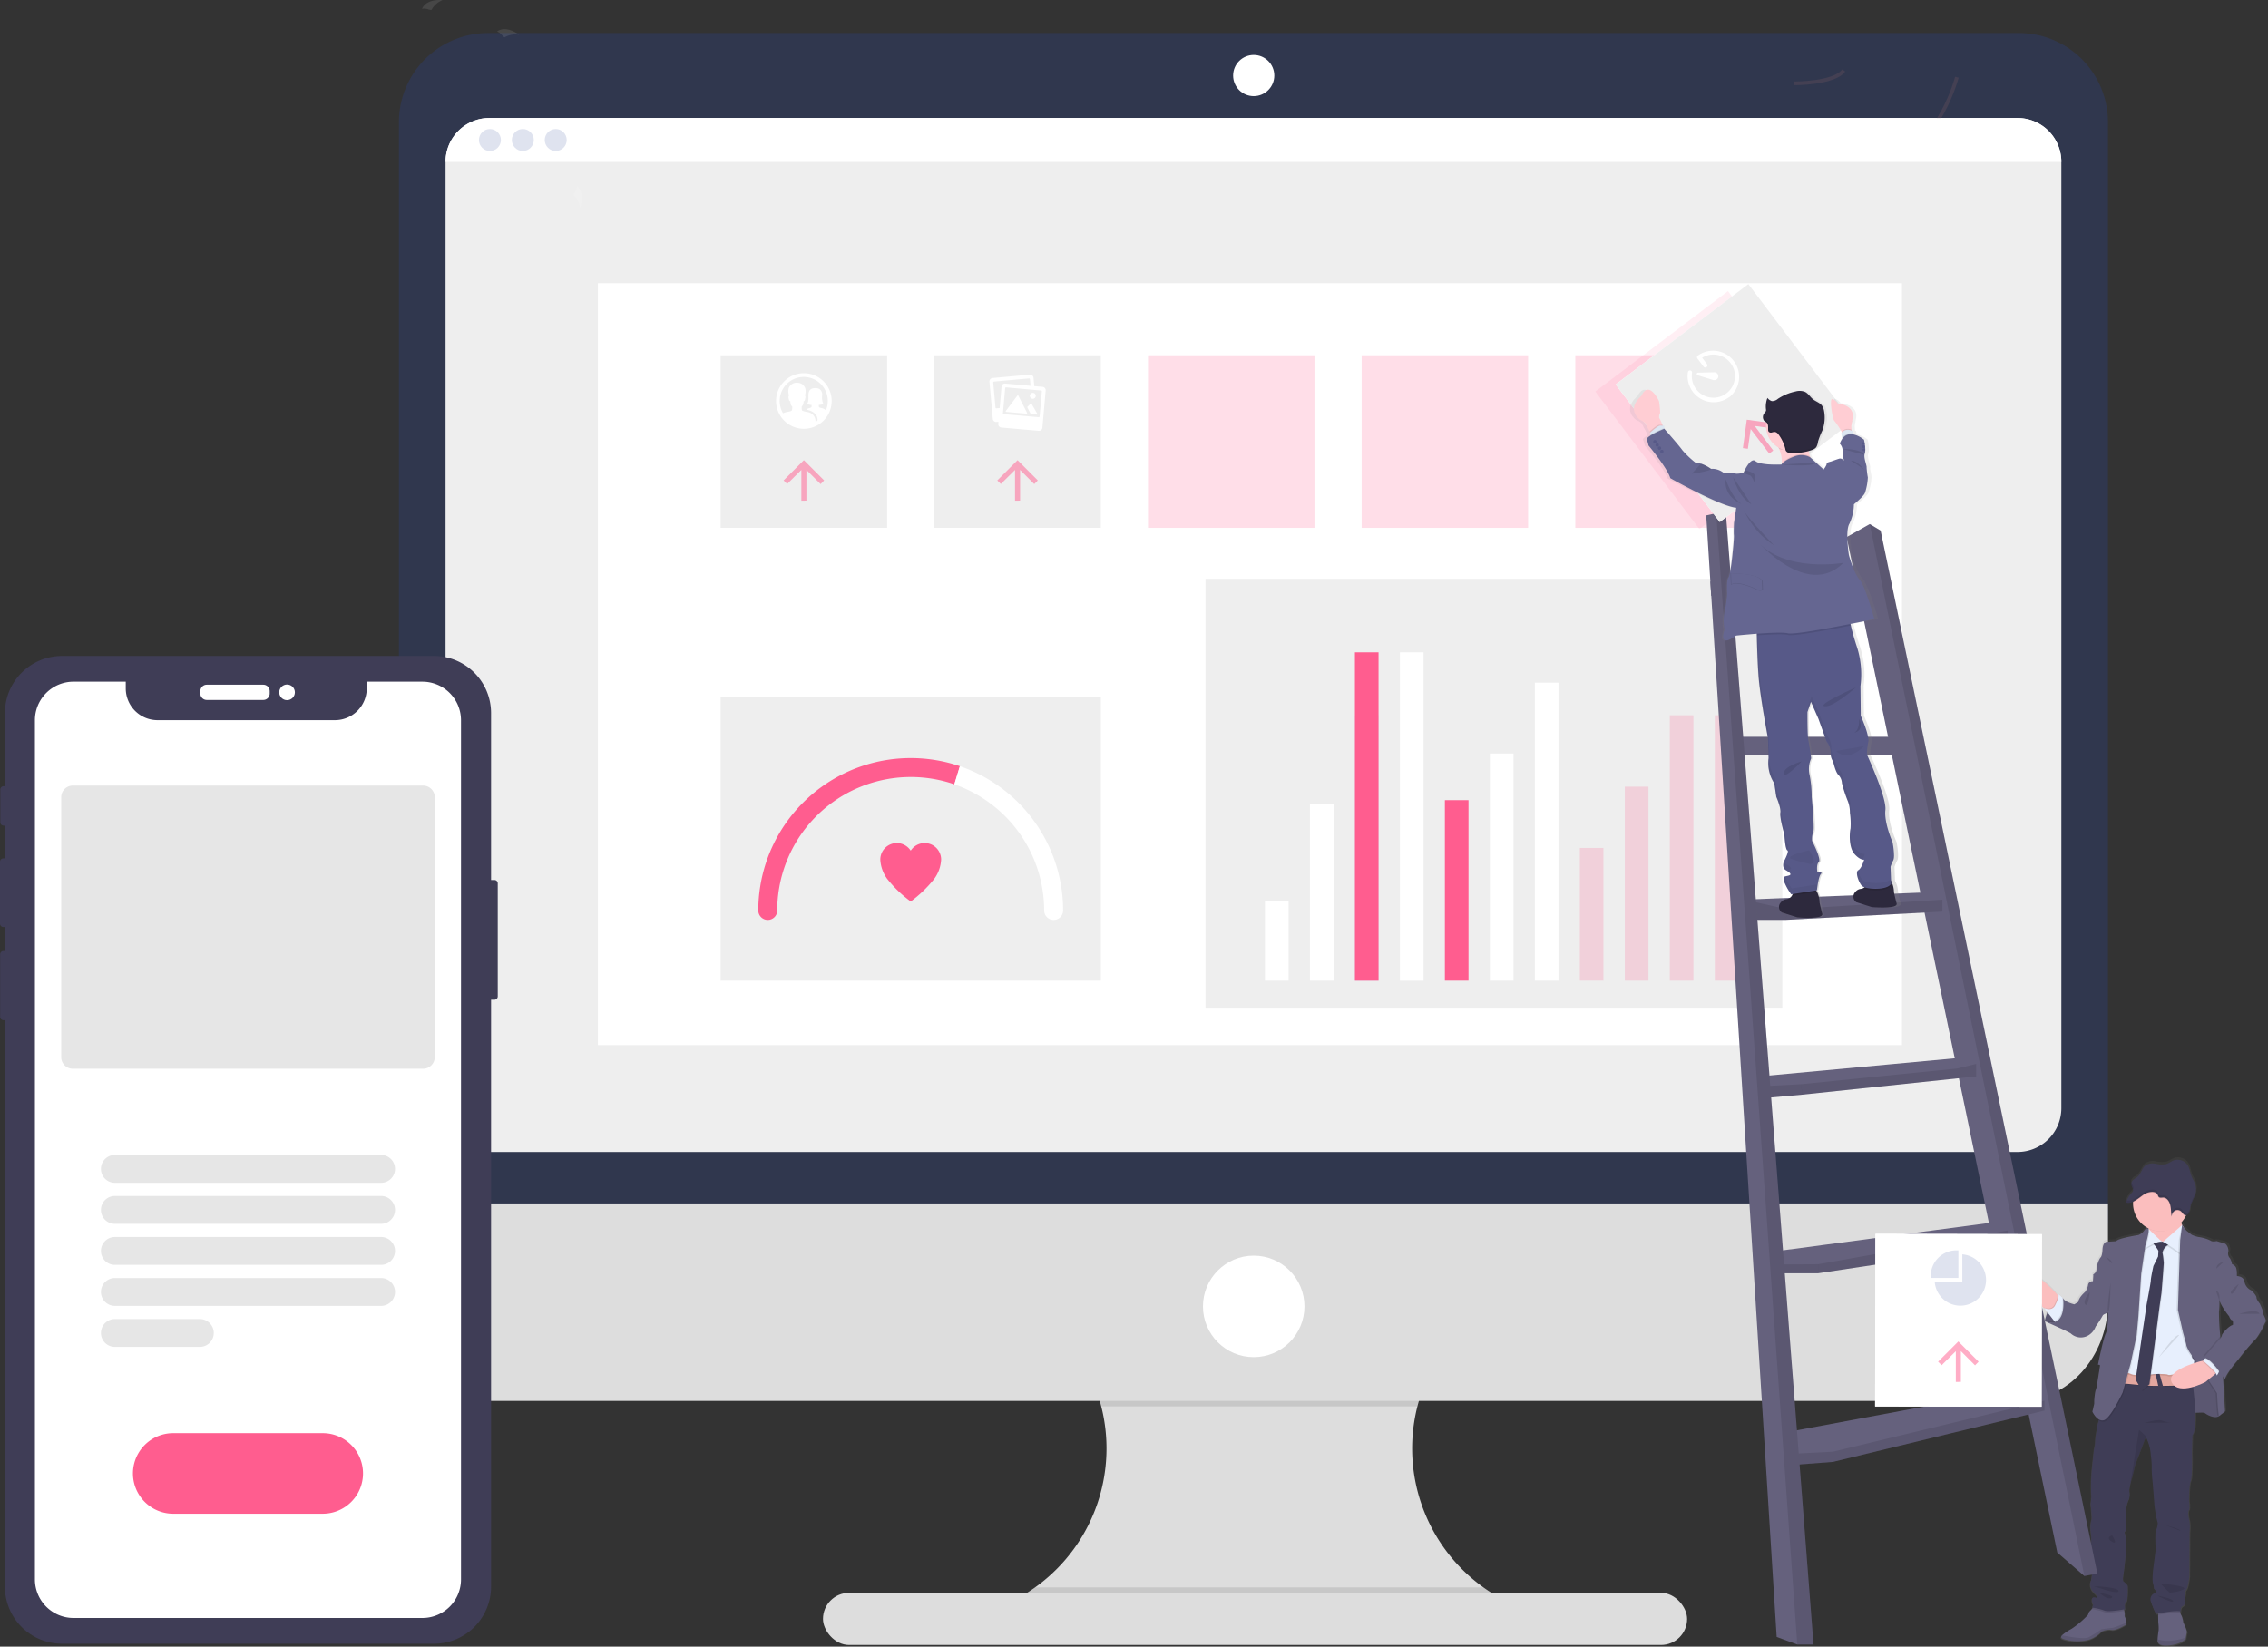 <svg xmlns="http://www.w3.org/2000/svg" xmlns:xlink="http://www.w3.org/1999/xlink" width="621" height="451" viewBox="0 0 621 451">
  <rect x="0" y="0" width="621" height="451" fill="#333333" stroke="none"/>
  <defs>
    <style>
      .cls-1 {
        fill: #30374e;
      }

      .cls-2 {
        fill: #eee;
      }

      .cls-3 {
        fill: none;
        stroke: #444053;
        stroke-miterlimit: 10;
      }

      .cls-4 {
        fill: #ddd;
      }

      .cls-14, .cls-16, .cls-27, .cls-5 {
        opacity: 0.1;
      }

      .cls-27, .cls-6 {
        fill: #fff;
      }

      .cls-7 {
        fill: #dfe3ef;
      }

      .cls-8 {
        fill: url(#linear-gradient);
      }

      .cls-9 {
        fill: #65617d;
      }

      .cls-10 {
        fill: #fbbebe;
      }

      .cls-11 {
        fill: #e7effd;
      }

      .cls-12 {
        fill: #3f3d56;
      }

      .cls-13 {
        fill: #e3a79f;
      }

      .cls-15, .cls-16, .cls-17, .cls-18 {
        fill: #ff5d8f;
      }

      .cls-15 {
        opacity: 0.2;
      }

      .cls-17 {
        opacity: 0.5;
      }

      .cls-19 {
        fill: url(#linear-gradient-2);
      }

      .cls-20 {
        fill: #2d293d;
      }

      .cls-21 {
        fill: #575988;
      }

      .cls-22, .cls-23 {
        opacity: 0.05;
      }

      .cls-24 {
        fill: #ffcdd3;
      }

      .cls-25 {
        fill: #dce6f2;
      }

      .cls-26 {
        fill: #656691;
      }

      .cls-28 {
        fill: #efb7b9;
      }

      .cls-29 {
        fill: #444053;
      }

      .cls-30 {
        fill: #e6e6e6;
        isolation: isolate;
      }
    </style>
    <linearGradient id="linear-gradient" x1="-5.452" y1="1" x2="-5.452" y2="-0.001" gradientUnits="objectBoundingBox">
      <stop offset="0" stop-color="gray" stop-opacity="0.251"/>
      <stop offset="0.54" stop-color="gray" stop-opacity="0.122"/>
      <stop offset="1" stop-color="gray" stop-opacity="0.102"/>
    </linearGradient>
    <linearGradient id="linear-gradient-2" x1="-8.359" y1="0.872" x2="-8.359" y2="-0.14" xlink:href="#linear-gradient"/>
  </defs>
  <g id="kv_illust" transform="translate(-697.534 -213.291)">
    <path id="路径_1089" data-name="路径 1089" class="cls-1" d="M672.634,130.643a24.413,24.413,0,0,0-24.413-24.413H229.093a24.413,24.413,0,0,0-24.413,24.413V432.222H672.634Z" transform="translate(602.083 116.11)"/>
    <path id="路径_1090" data-name="路径 1090" class="cls-2" d="M667.83,156.037V415.179A12.019,12.019,0,0,1,655.812,427.2H237.429a12.012,12.012,0,0,1-12.019-12.019V156.037A12.019,12.019,0,0,1,237.429,144H655.812A12.025,12.025,0,0,1,667.83,156.037Z" transform="translate(594.123 101.607)"/>
    <path id="路径_1069" data-name="路径 1069" class="cls-3" d="M922.46,148.67s5.877,7.78,7.392,6.037" transform="translate(326.47 99.814)"/>
    <path id="路径_1078" data-name="路径 1078" class="cls-3" d="M886.5,125.88s-4.552,17.655-17.107,22.4" transform="translate(346.848 108.565)"/>
    <path id="路径_1081" data-name="路径 1081" class="cls-3" d="M824.67,126.4s11.051.074,13.645-3.53" transform="translate(364.051 109.72)"/>
    <path id="路径_1085" data-name="路径 1085" class="cls-4" d="M611.941,752.292v4.817H469.48v-3.918A46.818,46.818,0,0,0,472.7,666.72H610.974a46.872,46.872,0,0,0,.967,85.571Z" transform="translate(500.476 -99.285)"/>
    <path id="路径_1086" data-name="路径 1086" class="cls-5" d="M612.99,666.72a46.9,46.9,0,0,0-25.873,31.047H500.6A46.9,46.9,0,0,0,474.73,666.72Z" transform="translate(498.46 -99.285)"/>
    <path id="路径_1087" data-name="路径 1087" class="cls-4" d="M204.68,626.89v27.037c0,14.939,10.928,27.043,24.413,27.043H648.221c13.485,0,24.413-12.1,24.413-27.043V626.89Z" transform="translate(602.083 -83.991)"/>
    <path id="路径_1088" data-name="路径 1088" class="cls-5" d="M611.941,802.543v4.817H469.48v-3.918a46.66,46.66,0,0,0,10.99-5.852H603.206a46.887,46.887,0,0,0,8.735,4.953Z" transform="translate(500.476 -149.536)"/>
    <rect id="矩形_1290" data-name="矩形 1290" class="cls-4" width="236.607" height="14.273" rx="7.137" transform="translate(922.877 649.557)"/>
    <circle id="椭圆_66" data-name="椭圆 66" class="cls-6" cx="5.637" cy="5.637" r="5.637" transform="translate(1035.177 228.346)"/>
    <circle id="椭圆_67" data-name="椭圆 67" class="cls-6" cx="13.897" cy="13.897" r="13.897" transform="translate(1026.916 557.199)"/>
    <path id="路径_1091" data-name="路径 1091" class="cls-6" d="M667.824,156.037H225.41A12.012,12.012,0,0,1,237.429,144H655.805a12.012,12.012,0,0,1,12.018,12.037Z" transform="translate(594.123 101.607)"/>
    <circle id="椭圆_68" data-name="椭圆 68" class="cls-7" cx="3.006" cy="3.006" r="3.006" transform="translate(828.675 248.625)"/>
    <circle id="椭圆_69" data-name="椭圆 69" class="cls-7" cx="3.006" cy="3.006" r="3.006" transform="translate(837.685 248.625)"/>
    <circle id="椭圆_70" data-name="椭圆 70" class="cls-7" cx="3.006" cy="3.006" r="3.006" transform="translate(846.695 248.625)"/>
    <rect id="矩形_1291" data-name="矩形 1291" class="cls-6" width="357.058" height="208.659" transform="translate(861.251 290.87)"/>
    <path id="路径_1092" data-name="路径 1092" class="cls-8" d="M993.764,648.535c.129-.351-.85-2.322-.85-2.421s-1-1.2-1-1.8-1.337-1.941-1.337-1.941a3.348,3.348,0,0,1-1.977-2.353c-.191-1.614-2.144-1.645-2.15-1.645h0V638a5.217,5.217,0,0,0-.234-1.891,1.921,1.921,0,0,0-1.109-.936,4.166,4.166,0,0,0-.616-1.645,1.848,1.848,0,0,1-.456-1.743c.2-.616-.259-2.162-1.232-2.39s-2.015-.579-2.015-.579l-.259.043-.129-.043a6.33,6.33,0,0,1-.684.086.861.861,0,0,1-.554-.185,11.334,11.334,0,0,0-3.444-1.029,8.159,8.159,0,0,1-1.885-.616l-1.4-1.066a9.126,9.126,0,0,1-1.232-1.688h0a6.917,6.917,0,0,1-.3-.85h0a7.673,7.673,0,0,0,1.232-1.663l.092-.191a.788.788,0,0,0,.209,0l.086-.037a1.367,1.367,0,0,0,.69-.825h0a1.369,1.369,0,0,0,.062-.209v-.074a1.242,1.242,0,0,0,0-.148.366.366,0,0,0,0-.08,1.244,1.244,0,0,0,0-.148v-.265h0c.031-.228.055-.456.1-.684h0a12.989,12.989,0,0,1,1.1-2.427h0a2.905,2.905,0,0,0,.148-.351c.049-.129.092-.265.129-.394a.9.9,0,0,0,0-.123,1.781,1.781,0,0,1,.068-.289.277.277,0,0,0,0-.129c0-.135.037-.271.049-.406a4.928,4.928,0,0,0-.333-2.267c-.24-.616-.616-1.152-.85-1.756-.376-.918-.474-1.959-.93-2.834a3.382,3.382,0,0,0-4.047-1.651c-.708.265-1.318.776-2.039,1a6.778,6.778,0,0,1-2.982-.062,3.708,3.708,0,0,0-2.889.5c-.924.745-1.177,2.15-2.039,2.975-.363.345-.813.561-1.2.881a1.94,1.94,0,0,0-.616.819v.068a.6.6,0,0,0,0,.086.553.553,0,0,0,0,.1v.068a1.628,1.628,0,0,0,0,.173h0a1.469,1.469,0,0,0,.031.16v.043a.863.863,0,0,0,.043.135h0l.055.148.037.074a.193.193,0,0,0,0,.062,3.983,3.983,0,0,1,.3.752.843.843,0,0,1,0,.493,1.434,1.434,0,0,1-.364.474,6.814,6.814,0,0,0-1.466,2.347c-.037.1-.068.2-.1.3h.043a1.551,1.551,0,0,0,.283.062h.166a2.628,2.628,0,0,0,.659-.049l.166-.037a3.891,3.891,0,0,0,.659-.246v.314a7.669,7.669,0,0,0,4.263,6.862v.209a1.626,1.626,0,0,1,0,.172l-.086-.08s-.616-.289-1.14.548a3.7,3.7,0,0,1-1.6,1.232s-5.914.936-6.16,1.713l-2.76.16s-.973.129-1.072,2.162-.616,2.224-.616,2.224a7.706,7.706,0,0,0-1.041,3.037,1.682,1.682,0,0,1-.881,1.546l-.129,1.848a1.232,1.232,0,0,0-1.361,1.1,4.441,4.441,0,0,1-.813,1.848s-1.786,1.485-1.885,2.741l-1.109.678s-2.563-.579-3.148-1.614l-.185-.166h0a8.765,8.765,0,0,0-1.072-.949.793.793,0,0,1,.049.517l-.191-.21-.314-.641s-3.819-4.386-6.253-4.694h0a1.534,1.534,0,0,0-1.1,1.06c-.308,1.047-.616,2.784.172,3.641l3.85,4.1.1.074.838,1.072c-.142.339-.265.665-.363.967h0a.7.7,0,0,1-.062.191v.061l-.055.179a.133.133,0,0,1-.031.1v.062c-.092.327-.148.573-.179.715l-.216-.068.209.092h0a.274.274,0,0,0,0,.068l.2.086c1.14.5,6.819,2.988,7.115,3.37a4.109,4.109,0,0,0,4.417.616,4.656,4.656,0,0,0,2.372-2.612,27.568,27.568,0,0,0,1.922-2.926c.061-.382,1.528-.838,1.528-.838s.129,4.312-.616,5.908-2.144,8.575-2.144,8.575a1.053,1.053,0,0,1,.277,0l-.08.407a.968.968,0,0,1,.345,0c-.1.8-.7,4.5-.7,4.5a9.476,9.476,0,0,1-.518,2.261,16.23,16.23,0,0,0-.363,3.61l-.518,2.2s.068.148.2.376h0a5.543,5.543,0,0,0,1.5,1.928,3.791,3.791,0,0,1-.265,1,3.559,3.559,0,0,0-.259,1.552,19.471,19.471,0,0,0-.487,3.2,12.01,12.01,0,0,1-.357,2.464l-.616,5.618a53.254,53.254,0,0,0-.2,6.16,11.756,11.756,0,0,1-.129,3.129s.388,3.844.3,4.263a7.522,7.522,0,0,0-.3,3.228,15.777,15.777,0,0,1,.129,3.746s.2,3.616.425,4.774a8.167,8.167,0,0,1-.068,2.649,21.434,21.434,0,0,1-.326,2.464c-.092,0-.943,1.712.782,3.394s.653,1.417.653,1.417-1.368-.678-1.232.708.37.979.388.943l-.32,1.06.228.031c-.062.074-.123.154-.191.228a5.011,5.011,0,0,1-.653.678,1.416,1.416,0,0,0-.425.936,25.422,25.422,0,0,1-4.645,3.936,13.809,13.809,0,0,0-2.643,1.774c-.4.438-.333.795.5,1.066a12.6,12.6,0,0,0,7.047.129,8.224,8.224,0,0,0,3.45-2.224,4.97,4.97,0,0,1,2.76-.456c1.368.259,4.1-1.515,4.1-1.515l-.049-.456-.148-1.318a1.047,1.047,0,0,1-.228-.807,4.31,4.31,0,0,0-.111-1.158,1.865,1.865,0,0,0-.074-.376l.253-.049s-.327-1.645.259-1.965.419-4.552.419-4.552a5.177,5.177,0,0,0-1.133-1.127c-.388-.166-.037-2.168,0-2.421s.616-5.267.616-5.267a6.777,6.777,0,0,1,.068-2.255c.259-.678-.326-3.29-.326-3.29a.616.616,0,0,1,.16-.715c.357-.388.228-3.838.228-3.838s-.031-1.743-.031-2.2a7.965,7.965,0,0,1,.745-2.643,5.157,5.157,0,0,0,.135-2.261h0v-.487a25.185,25.185,0,0,1,.616-2.8c.425-1.355.912-3.745.912-3.745l3.025-7.879v-.092a12.349,12.349,0,0,1,1.4,4.971,28.384,28.384,0,0,1,.259,3.647,42.912,42.912,0,0,0,.3,4.417s.419,5.23.419,5.458a31.889,31.889,0,0,0,.85,4.873c.327.616-.327,2.464-.523,2.68a40.539,40.539,0,0,0,.062,4.928s-.487,3.745-.585,4.522a18.518,18.518,0,0,0-.16,4.928c.327,1.183.2,1.318.2,1.318s1.171,1.2.487,1.294a1.786,1.786,0,0,0-1.3,2.353,30.734,30.734,0,0,0,1.429,3.456l.542-.111v.382l.037,1.922a11.39,11.39,0,0,1,.1,2.261c-.092.308-.228,1.756-.289,2.507a2.6,2.6,0,0,1-.037.462s0,1.713,3.61,1.2,4.257-1.934,4.257-1.934v-.179c.055-.326.172-1.023.265-1.4.13-.517-1.035-2.84-1.035-2.84a5.952,5.952,0,0,0-.523-1.94,1.661,1.661,0,0,1-.259-.678,2.249,2.249,0,0,0-.08-.394l.24.043s-.191-1.134.554-1.485a1.072,1.072,0,0,0,.456-1.423,10.856,10.856,0,0,1,.29-2.131,1.059,1.059,0,0,1,.259-1.029c.462-.456.813-3.616.813-3.616l.068-12.2a11.736,11.736,0,0,0-.031-3.031c-.265-.875-.524-2.55-.166-3.006s.037-2.544.037-2.544,0-4.423.487-5.544.326-8.039.326-8.039l.13-4.552s1.059-1,.807-6.24a8.906,8.906,0,0,1,2.606.043c.357.29,2.661,1.78,4.029.844a19.519,19.519,0,0,0,1.62-1.263l-.573-9.678c.357.542.579.9.579.9,0-1.355,3.832-5.747,3.832-5.747a61.627,61.627,0,0,1,4.355-5.162c.782-.548,2.31-3.45,2.31-3.45a13.83,13.83,0,0,1,.776-1.614C994.8,650.438,993.629,648.892,993.764,648.535Zm-8.39,3.388c-.973.1-3.018,2.329-3.08,2.809a1.947,1.947,0,0,1-.431.868,3.093,3.093,0,0,0-.043-.616,66.537,66.537,0,0,1-.37-6.659,19.366,19.366,0,0,0,.129-3.2h0l.037-.049a16.354,16.354,0,0,0,2.692,4.411s.357,1.035.776,1.066S985.374,651.923,985.374,651.923Z" transform="translate(324.136 -76.104)"/>
    <path id="路径_1093" data-name="路径 1093" class="cls-9" d="M936.21,675.246s1.189-6.216,5-6.246L944,674.729l-1.848,1.281S938.1,676.14,936.21,675.246Z" transform="translate(321.191 -100.125)"/>
    <path id="路径_1094" data-name="路径 1094" class="cls-5" d="M944,674.744l-1.848,1.281a21.857,21.857,0,0,1-4.867-.407,6.09,6.09,0,0,1-1.06-.357v-.1a13.5,13.5,0,0,1,.721-2.285c.117-.277.246-.567.394-.85a5.742,5.742,0,0,1,2.415-2.649,3.2,3.2,0,0,1,1.269-.333h.172l.055.123.943,1.94Z" transform="translate(321.183 -100.14)"/>
    <path id="路径_1095" data-name="路径 1095" class="cls-9" d="M998.4,709.113s4-.382,4.355-.092,2.63,1.762,3.973.832.45-4.164.45-4.312-.129-4.706-.129-4.706l-2.4-3.234-3.012-5.674-6.16-.616.16,9v4.608Z" transform="translate(298.436 -108.727)"/>
    <path id="路径_1096" data-name="路径 1096" class="cls-5" d="M998.4,709.113s4-.382,4.355-.092,2.63,1.762,3.973.832.45-4.164.45-4.312-.129-4.706-.129-4.706l-2.4-3.234-3.012-5.674-6.16-.616.16,9v4.608Z" transform="translate(298.436 -108.727)"/>
    <path id="路径_1097" data-name="路径 1097" class="cls-10" d="M937.311,665.063s-.314,3.906-2.754,3.967c0,0-.69-.413-1.614-1.109-2.144-1.6-5.544-4.676-4.6-7.54,1.343-4.1,7.879,3.462,7.879,3.462l.505.561Z" transform="translate(324.272 -96.347)"/>
    <path id="路径_1098" data-name="路径 1098" class="cls-5" d="M940.147,668.329s-.314,3.906-2.754,3.967c0,0-.69-.413-1.614-1.109l-.209-.265a3.173,3.173,0,0,0,1.331.357,1.786,1.786,0,0,0,1.743-1.1,13.323,13.323,0,0,0,.678-1.552,4.994,4.994,0,0,0,.246-.961Z" transform="translate(321.436 -99.613)"/>
    <path id="路径_1099" data-name="路径 1099" class="cls-11" d="M939.229,675.208l-.548-.708-1.848-2.372-.943-1.232a3.241,3.241,0,0,0,1.337.364,1.8,1.8,0,0,0,1.737-1.1,13.757,13.757,0,0,0,.678-1.546c.3-.869.3-1.312.191-1.46a9.1,9.1,0,0,1,1.053.955h0l.179.166.062.129.93,1.848v.08C942.161,670.939,942.475,674.678,939.229,675.208Z" transform="translate(321.313 -99.415)"/>
    <path id="路径_1100" data-name="路径 1100" class="cls-9" d="M961.344,810.875s-2.692,1.762-4.041,1.5a4.816,4.816,0,0,0-2.723.45,8.1,8.1,0,0,1-3.394,2.211,12.475,12.475,0,0,1-6.949-.129c-.819-.271-.887-.616-.493-1.06a13.668,13.668,0,0,1,2.606-1.762,25.083,25.083,0,0,0,4.583-3.906,1.4,1.4,0,0,1,.413-.93,4.919,4.919,0,0,0,.616-.671c.345-.407.665-.832.665-.832l7.916.253s.135.573.24,1.158a4.268,4.268,0,0,1,.111,1.152,1.041,1.041,0,0,0,.222.8l.142,1.306Z" transform="translate(318.387 -152.67)"/>
    <path id="路径_1101" data-name="路径 1101" class="cls-9" d="M994.344,813.469c-.1.388-.209,1.072-.265,1.4v.172s-.616,1.411-4.2,1.922-3.554-1.183-3.554-1.183a3.746,3.746,0,0,1,.037-.456,23.484,23.484,0,0,1,.283-2.464,11.653,11.653,0,0,0-.1-2.242l-.037-1.91v-1.331l5.889-.616a12.127,12.127,0,0,0,.191,1.312,1.772,1.772,0,0,0,.259.671,5.9,5.9,0,0,1,.511,1.922S994.474,812.957,994.344,813.469Z" transform="translate(301.946 -153.058)"/>
    <path id="路径_1102" data-name="路径 1102" class="cls-5" d="M965.827,806s.136.573.24,1.158c-.856.154-4.589.8-5.544.351a14.4,14.4,0,0,0-3.333-.8l.037-.129c.345-.407.665-.832.665-.832Z" transform="translate(313.135 -152.67)"/>
    <path id="路径_1103" data-name="路径 1103" class="cls-5" d="M992.645,808.041c-1.491-.259-4.768.357-6.056.616v-1.331l5.889-.616a12.129,12.129,0,0,0,.166,1.331Z" transform="translate(301.846 -153.038)"/>
    <path id="路径_1104" data-name="路径 1104" class="cls-12" d="M984.4,717.916l-.123,4.515s.16,6.887-.32,8.008-.481,5.476-.481,5.476.32,2.082-.037,2.532-.092,2.113.16,2.975a11.591,11.591,0,0,1,.031,3.012l-.062,12.111s-.351,3.135-.8,3.585a1.035,1.035,0,0,0-.253,1.023,10.66,10.66,0,0,0-.29,2.119,1.059,1.059,0,0,1-.45,1.4c-.739.357-.548,1.478-.548,1.478-1.756-.419-6.776.7-6.776.7a29.423,29.423,0,0,1-1.411-3.431,1.768,1.768,0,0,1,1.281-2.335c.671-.1-.481-1.281-.481-1.281s.129-.16-.2-1.312.068-4.1.16-4.873l.579-4.478a40.516,40.516,0,0,1-.062-4.928c.2-.216.832-2.051.511-2.655a31.836,31.836,0,0,1-.832-4.842c0-.228-.419-5.415-.419-5.415s-.382-3.616-.29-4.386a28.1,28.1,0,0,0-.253-3.616,12.323,12.323,0,0,0-1.38-4.928l-.031.092-2.982,7.817s-.481,2.372-.893,3.7a24.6,24.6,0,0,0-.616,2.784v.481h0a5.12,5.12,0,0,1-.123,2.242,7.817,7.817,0,0,0-.739,2.624c0,.45.031,2.181.031,2.181s.129,3.425-.222,3.807a.616.616,0,0,0-.16.708,11.137,11.137,0,0,1,.321,3.265,6.726,6.726,0,0,0-.068,2.242s-.511,4.965-.573,5.224-.419,2.242-.031,2.4a5.139,5.139,0,0,1,1.115,1.121s.166,4.2-.413,4.515-.259,1.953-.259,1.953-4.645.9-5.7.382a14.741,14.741,0,0,0-3.333-.8l.32-1.053c0,.037-.234.382-.382-.93s1.183-.708,1.183-.708,1.059.259-.616-1.4-.862-3.364-.77-3.364a21.022,21.022,0,0,0,.32-2.464,8.255,8.255,0,0,0,.068-2.63c-.228-1.152-.419-4.743-.419-4.743a17.2,17.2,0,0,0-.129-3.7,7.858,7.858,0,0,1,.29-3.2c.1-.419-.29-4.226-.29-4.226a11.873,11.873,0,0,0,.129-3.08,53.291,53.291,0,0,1,.191-6.16l.579-5.544a11.991,11.991,0,0,0,.351-2.464,20.047,20.047,0,0,1,.48-3.166,3.562,3.562,0,0,1,.253-1.54,11.486,11.486,0,0,0,.45-2.754l3.08-7.047,1.5-6.216,20.329-.191s.074.542.2,1.522.3,2.427.487,4.214c.179,1.626.376,3.542.561,5.667C985.686,716.721,984.4,717.916,984.4,717.916Z" transform="translate(313.419 -111.499)"/>
    <path id="路径_1105" data-name="路径 1105" class="cls-10" d="M992.02,635.74l-4.743,5.064s-6.086-2.464-5.446-3.265a4.746,4.746,0,0,0,.068-2.464c-.228-1.774-.708-3.813-.708-3.813s10.633-1.731,9.739.062a2.94,2.94,0,0,0-.068,2.125A7.8,7.8,0,0,0,992.02,635.74Z" transform="translate(303.919 -85.337)"/>
    <path id="路径_1106" data-name="路径 1106" class="cls-5" d="M990.929,631.313c-.326.653-.487.721-.283,1.423-1.386,1.491-3.154,3.123-5.353,3.123a7.548,7.548,0,0,1-3.394-.795c-.228-1.774-.708-3.813-.708-3.813S991.823,629.521,990.929,631.313Z" transform="translate(303.919 -85.332)"/>
    <path id="路径_1107" data-name="路径 1107" class="cls-10" d="M990.715,621.855a7.626,7.626,0,1,1-15.247,0v-.1a7.626,7.626,0,0,1,15.247.1Z" transform="translate(306.118 -79.144)"/>
    <path id="路径_1108" data-name="路径 1108" class="cls-5" d="M988.64,705.526c-1,0-4.368.037-8.125.092H979.19c-4.454.068-8.846-.8-10.608-.616-3.745.351,1.343-3.462,1.343-3.462a31.276,31.276,0,0,0,8.538.862l1.078-.055a46.116,46.116,0,0,0,8.624-1.047C988.283,702.3,988.455,703.733,988.64,705.526Z" transform="translate(309.289 -112.563)"/>
    <path id="路径_1109" data-name="路径 1109" class="cls-13" d="M988.64,705.21c-1,0-4.368.037-8.125.1H979.19c-4.454.074-8.846-.795-10.608-.616-3.745.351,1.343-3.462,1.343-3.462a31.276,31.276,0,0,0,8.538.863l1.078-.056a46.1,46.1,0,0,0,8.624-1.047C988.283,701.982,988.455,703.423,988.64,705.21Z" transform="translate(309.289 -112.444)"/>
    <path id="路径_1110" data-name="路径 1110" class="cls-5" d="M978.012,641.716l-5.865,2.754-4.577,35.175s2.692-1.232,4.226-.45,6.277.068,6.277.068,3.462-.2,3.974.191,6.536-1.6,6.536-1.6,1.084-2.464.252-2.821.259-4.164.259-4.164l-.511-25.368-1.029-3.265L984.8,640.57,982,642.8l-1.349.2Z" transform="translate(309.149 -89.212)"/>
    <path id="路径_1111" data-name="路径 1111" class="cls-11" d="M978.031,641.082l-5.864,2.754L967.62,679.01s2.692-1.232,4.226-.45,6.277.062,6.277.062,3.462-.191,3.973.191,6.536-1.6,6.536-1.6,1.084-2.464.253-2.815.259-4.164.259-4.164l-.511-25.368-1.029-3.271-2.754-1.663-2.828,2.242-1.349.191Z" transform="translate(309.13 -88.966)"/>
    <path id="路径_1112" data-name="路径 1112" class="cls-5" d="M981.507,644.147s1.7,2.021,1.669,2.464-.1,1.4-.1,1.4l-1.281,2.6s-.7,3.234-.7,3.906-1.121,6.5-1.121,6.5l-1.349,8.969-1.694,11.76,1.725,2.975,2.051-1.731,2.723-20.945.579-4.134s.616-7.429.616-8.2a25.708,25.708,0,0,0-.357-2.784,3.288,3.288,0,0,1,2.15-2.372c1.731-.45-.129-.1-.129-.1l-.992-.8-.868.351S982.018,643.253,981.507,644.147Z" transform="translate(305.555 -90.4)"/>
    <path id="路径_1113" data-name="路径 1113" class="cls-12" d="M981.193,643.841s1.7,2.021,1.663,2.464-.093,1.411-.093,1.411l-1.281,2.594s-.708,3.24-.708,3.912-1.121,6.5-1.121,6.5l-1.343,8.969-1.7,11.754,1.731,2.982,2.051-1.731,2.723-20.945.579-4.133s.616-7.429.616-8.2a26.344,26.344,0,0,0-.351-2.791,3.273,3.273,0,0,1,2.15-2.366c1.731-.444-.129-.1-.129-.1l-.992-.8-.869.351S981.7,642.947,981.193,643.841Z" transform="translate(305.678 -90.285)"/>
    <path id="路径_1114" data-name="路径 1114" class="cls-5" d="M981.431,638.68s-.259.2-.32,1.478a25.479,25.479,0,0,1-.961,4.158s3.333-2.3,5-2.045Z" transform="translate(304.319 -88.475)"/>
    <path id="路径_1115" data-name="路径 1115" class="cls-11" d="M981.431,638.06s-.259.191-.32,1.472a25.434,25.434,0,0,1-.961,4.164s3.333-2.3,5-2.051Z" transform="translate(304.319 -88.237)"/>
    <path id="路径_1116" data-name="路径 1116" class="cls-5" d="M993.725,637l-5.255,4.614a52.725,52.725,0,0,1,5,3.265c.573.641,1.152-6.277,1.152-6.277Z" transform="translate(301.124 -87.83)"/>
    <path id="路径_1117" data-name="路径 1117" class="cls-11" d="M994.035,636.4l-5.255,4.608a52.965,52.965,0,0,1,5,3.271c.573.641,1.158-6.277,1.158-6.277Z" transform="translate(301.005 -87.6)"/>
    <path id="路径_1118" data-name="路径 1118" class="cls-5" d="M973.01,638.651s-.573-.283-1.121.548a3.6,3.6,0,0,1-1.571,1.232s-5.828.93-6.049,1.7l-2.723.16s-.961.129-1.059,2.144-.616,2.212-.616,2.212a7.65,7.65,0,0,0-1.023,3.012,1.669,1.669,0,0,1-.862,1.534l4,10.411s.123,4.312-.616,5.865-2.113,8.52-2.113,8.52.573-.129.542.253-.7,4.583-.7,4.583a9.329,9.329,0,0,1-.518,2.242,16.279,16.279,0,0,0-.351,3.585l-.511,2.181s1.232,2.723,3.08,2.341,5.224-7.657,5.224-7.657l2.144-7.848,1.663-7.75.48-5.255.77-11.63,1.121-7.688S973.459,639.2,973.01,638.651Z" transform="translate(312.931 -88.489)"/>
    <path id="路径_1119" data-name="路径 1119" class="cls-9" d="M972.7,638.03s-.579-.29-1.121.542A3.58,3.58,0,0,1,970,639.8s-5.828.93-6.049,1.694l-2.723.16s-.961.129-1.06,2.15-.616,2.212-.616,2.212a7.651,7.651,0,0,0-1.023,3.006,1.687,1.687,0,0,1-.868,1.54l4,10.411s.129,4.312-.616,5.858-2.119,8.526-2.119,8.526.579-.129.548.253-.708,4.583-.708,4.583a9.243,9.243,0,0,1-.511,2.242,16.24,16.24,0,0,0-.351,3.585L957.4,688.2s1.232,2.723,3.08,2.335,5.224-7.657,5.224-7.657l2.144-7.842,1.663-7.756.48-5.255.77-11.624,1.121-7.688S973.17,638.572,972.7,638.03Z" transform="translate(313.054 -88.25)"/>
    <path id="路径_1120" data-name="路径 1120" class="cls-5" d="M943.889,674.614l-1.848,1.281a21.864,21.864,0,0,1-4.867-.407l-1.035-.462-.209-.086.216.068a4.234,4.234,0,0,0,2.563.086c2.63-.881,2.341-5.224,2.236-6.2V668.7h0a1.363,1.363,0,0,0,.117.166l.117.123h0l.93,1.848v.08Z" transform="translate(321.298 -100.01)"/>
    <path id="路径_1121" data-name="路径 1121" class="cls-9" d="M950.453,658l-.9.259-.123,1.848a1.232,1.232,0,0,0-1.349,1.09,4.435,4.435,0,0,1-.8,1.848s-1.762,1.472-1.848,2.717l-1.09.677s-2.532-.579-3.08-1.6c0,0,1.152,8.261-5,6.246,0,0,6.887,3.006,7.207,3.425a4.035,4.035,0,0,0,4.355.616,4.651,4.651,0,0,0,2.341-2.593,28.842,28.842,0,0,0,1.922-2.982c.074-.382,1.5-.832,1.5-.832l2.76-6.665Z" transform="translate(321.171 -95.902)"/>
    <path id="路径_1122" data-name="路径 1122" class="cls-5" d="M995.4,640.626l.93-4.226a5.047,5.047,0,0,0,.832,1.694l1.38,1.06a7.958,7.958,0,0,0,1.848.616,10.971,10.971,0,0,1,3.394,1.023c.314.351,1.6.1,1.6.1s1.059.351,1.99.573,1.374,1.762,1.183,2.372a1.849,1.849,0,0,0,.45,1.731,4.157,4.157,0,0,1,.579,1.633,1.848,1.848,0,0,1,1.084.93,6.486,6.486,0,0,1,.228,2.242l-4.768,6.727a19.632,19.632,0,0,1-.129,3.166c-.191.579.672,10.38.672,10.38l1,16.848a18.777,18.777,0,0,1-1.6,1.232c-.289.129-.579-5.957-.579-6.16s-7.392-11.088-7.392-11.088a9.971,9.971,0,0,1-.992-1.953c0-.351-.93-3.585-.93-3.585l-1.411-6.246Z" transform="translate(298.705 -87.643)"/>
    <path id="路径_1123" data-name="路径 1123" class="cls-9" d="M1011.55,650.007v.37l-4.78,6.7h0a19.532,19.532,0,0,1-.123,3.166,66.037,66.037,0,0,0,.357,6.616c.16,2.045.314,3.764.314,3.764l.419,7.146.573,9.7a17.881,17.881,0,0,1-1.6,1.232c-.29.129-.579-5.957-.579-6.16s-7.392-11.088-7.392-11.088a9.963,9.963,0,0,1-.992-1.953c0-.351-.93-3.585-.93-3.585l-1.4-6.247.616-19.1.542-4.226a9.247,9.247,0,0,0,1.232,1.694l1.374,1.06a8.013,8.013,0,0,0,1.848.616,10.974,10.974,0,0,1,3.394,1.023c.314.351,1.6.1,1.6.1s1.053.351,1.984.573,1.38,1.762,1.189,2.372a1.848,1.848,0,0,0,.444,1.731,4.058,4.058,0,0,1,.579,1.632,1.847,1.847,0,0,1,1.09.93A5.254,5.254,0,0,1,1011.55,650.007Z" transform="translate(298.459 -87.624)"/>
    <path id="路径_1124" data-name="路径 1124" class="cls-5" d="M958.05,797.06c.16,0,6.887.259,6.776,1.349S958.05,797.06,958.05,797.06Z" transform="translate(312.805 -149.333)"/>
    <path id="路径_1125" data-name="路径 1125" class="cls-5" d="M960.5,800s4.515.733,3.326,1.411S960.5,800,960.5,800Z" transform="translate(311.864 -150.462)"/>
    <path id="路径_1126" data-name="路径 1126" class="cls-5" d="M987.74,795.92s7.5.616,6.376,1.472-3.782.961-3.906.992A34.538,34.538,0,0,1,987.74,795.92Z" transform="translate(301.404 -148.895)"/>
    <path id="路径_1127" data-name="路径 1127" class="cls-5" d="M986.29,801.28s4.164.7,4.312,1.5S986.29,801.28,986.29,801.28Z" transform="translate(301.961 -150.953)"/>
    <path id="路径_1128" data-name="路径 1128" class="cls-5" d="M990,770s3.813.9,4.035,1.509Z" transform="translate(300.536 -138.942)"/>
    <path id="路径_1129" data-name="路径 1129" class="cls-5" d="M965.6,774.45s-1.984.573-.062,1.725S965.6,774.45,965.6,774.45Z" transform="translate(310.252 -140.651)"/>
    <path id="路径_1130" data-name="路径 1130" class="cls-5" d="M980.46,724.007c.228,0,3.7-1.152,4.928-.616a8.155,8.155,0,0,0,2.723.511Z" transform="translate(304.199 -120.991)"/>
    <path id="路径_1131" data-name="路径 1131" class="cls-5" d="M978.372,729.294l-.031.32-2.981,7.817s-.481,2.372-.893,3.7a24.56,24.56,0,0,0-.616,2.784l2.643-16.392Z" transform="translate(306.738 -122.631)"/>
    <path id="路径_1132" data-name="路径 1132" class="cls-12" d="M987.492,705.953h-1.275l-.727-3.228,1.078-.055Z" transform="translate(302.268 -113.089)"/>
    <path id="路径_1133" data-name="路径 1133" class="cls-10" d="M1005.231,699.734l-.795.659-2.661,2.193s-7.208,3.844-9.2.191c-1.75-3.216,6.425-5.544,8.39-6.012l.419-.1Z" transform="translate(299.64 -110.781)"/>
    <path id="路径_1134" data-name="路径 1134" class="cls-5" d="M963.3,650.54s1.411.616,1.731,1.534S963.3,650.54,963.3,650.54Z" transform="translate(310.789 -93.031)"/>
    <path id="路径_1135" data-name="路径 1135" class="cls-5" d="M955.342,666.14s-2.051,2.495-1.232,3.456S955.342,666.14,955.342,666.14Z" transform="translate(314.392 -99.025)"/>
    <path id="路径_1136" data-name="路径 1136" class="cls-5" d="M1014.48,652.83s-1.922.191-1.99,1.848Z" transform="translate(291.901 -93.911)"/>
    <path id="路径_1137" data-name="路径 1137" class="cls-5" d="M986.81,691.6c.191-.191,4.608-6.727,5.637-6.16Z" transform="translate(301.761 -106.459)"/>
    <path id="路径_1138" data-name="路径 1138" class="cls-5" d="M990.716,621.851a7.637,7.637,0,0,1-.9,3.6h-.056c-.487-.1-.739-.665-1.109-1.016a1.491,1.491,0,0,0-1.725-.24,1.737,1.737,0,0,0-.85,1.639c-.246-1.023-.167-2.113-.407-3.142s-.955-2.07-1.94-2.088c-.419,0-.912.16-1.232-.16-.185-.191-.222-.493-.364-.721-.7-1.14-2.833-.561-3.7,0a22.69,22.69,0,0,1-2.969,2.014,7.626,7.626,0,0,1,15.246.1Z" transform="translate(306.116 -79.139)"/>
    <path id="路径_1139" data-name="路径 1139" class="cls-12" d="M980.942,616.837c.142.234.179.536.364.727.308.314.8.154,1.232.16.98,0,1.694,1.06,1.934,2.088s.16,2.119.407,3.142a1.743,1.743,0,0,1,.85-1.645,1.5,1.5,0,0,1,1.725.246c.37.351.616.912,1.109,1.017s.949-.364,1.121-.875a14.892,14.892,0,0,0,.277-1.6,19.67,19.67,0,0,1,1.232-2.766,5.047,5.047,0,0,0-.037-3.579c-.24-.616-.616-1.14-.838-1.743-.37-.912-.468-1.94-.918-2.809a3.308,3.308,0,0,0-3.986-1.639c-.7.259-1.3.764-2.008.992a6.584,6.584,0,0,1-2.938-.062,3.628,3.628,0,0,0-2.852.5c-.906.739-1.152,2.131-2.009,2.951-.357.339-.8.56-1.177.875a1.6,1.6,0,0,0-.659,1.3c.056.665.7,1.269.462,1.879a1.458,1.458,0,0,1-.351.468,6.7,6.7,0,0,0-1.552,2.643c1.713.536,3.567-1.355,4.928-2.248C978.108,616.276,980.246,615.7,980.942,616.837Z" transform="translate(307.321 -76.458)"/>
    <path id="路径_1140" data-name="路径 1140" class="cls-5" d="M1010.536,699.734l-.795.659a23.427,23.427,0,0,0-3.591-3.511l.123-.117.419-.1Z" transform="translate(294.335 -110.781)"/>
    <path id="路径_1141" data-name="路径 1141" class="cls-11" d="M1011.433,697.91s-.283.708-.585,1.331-.616,1.177-.616.721c-.037-.9-3.751-3.912-3.751-3.912l.505-.493.616-.567Z" transform="translate(294.208 -110.14)"/>
    <path id="路径_1142" data-name="路径 1142" class="cls-5" d="M1011.574,689.662l.419,7.146c-.992-1.546-3.7-5.544-5.483-5.384l4.263-4.9a6.407,6.407,0,0,0,.487-.616C1011.42,687.961,1011.574,689.662,1011.574,689.662Z" transform="translate(294.197 -106.654)"/>
    <path id="路径_1143" data-name="路径 1143" class="cls-5" d="M1011.74,697.9s-.283.708-.585,1.33c-1.115-1.534-2.649-3.345-3.875-3.7l.616-.567Z" transform="translate(293.901 -110.132)"/>
    <path id="路径_1144" data-name="路径 1144" class="cls-9" d="M1014.751,657.66l1.152.9s1.922,0,2.113,1.632a3.263,3.263,0,0,0,1.959,2.341s1.312,1.312,1.312,1.922.992,1.694.992,1.793.961,2.045.832,2.4,1.023,1.885.672,2.464a14.775,14.775,0,0,0-.77,1.6s-1.5,2.883-2.273,3.425a61.646,61.646,0,0,0-4.312,5.125s-3.782,4.355-3.782,5.7c0,0-3.7-6.16-5.864-5.988l4.263-4.928s.739-.8.77-1.281,2.051-2.692,3.012-2.784c0,0,.16-1.318-.259-1.349s-.77-1.054-.77-1.054-2.815-3.333-2.852-5.446S1014.751,657.66,1014.751,657.66Z" transform="translate(294.093 -95.775)"/>
    <path id="路径_1145" data-name="路径 1145" class="cls-5" d="M1021.109,662.6s-2.692,1.99-2.119,2.63S1021.109,662.6,1021.109,662.6Z" transform="translate(289.435 -97.665)"/>
    <path id="路径_1146" data-name="路径 1146" class="cls-5" d="M1022.68,675.466s5-1.6,5.544,0Z" transform="translate(287.988 -102.334)"/>
    <path id="路径_1147" data-name="路径 1147" class="cls-5" d="M961.344,813.786s-2.692,1.762-4.041,1.5a4.817,4.817,0,0,0-2.723.45,8.093,8.093,0,0,1-3.394,2.212,12.475,12.475,0,0,1-6.949-.129c-.819-.271-.887-.616-.493-1.06,1.885.376,6.086,1.121,7.22.579a30.369,30.369,0,0,0,3.585-2.242s2.754-.388,3.142-.388a33.74,33.74,0,0,0,3.6-1.38Z" transform="translate(318.387 -155.58)"/>
    <path id="路径_1148" data-name="路径 1148" class="cls-5" d="M994.079,819.92v.172s-.616,1.411-4.2,1.922-3.554-1.183-3.554-1.183a3.744,3.744,0,0,1,.037-.456C987.463,820.8,989.921,821.275,994.079,819.92Z" transform="translate(301.946 -158.111)"/>
    <path id="路径_1149" data-name="路径 1149" class="cls-5" d="M964.968,662s0,7.3-.616,8.008S964.968,662,964.968,662Z" transform="translate(310.451 -97.436)"/>
    <path id="路径_1150" data-name="路径 1150" class="cls-5" d="M1012.34,665.8l.924,2.612S1013.634,665.849,1012.34,665.8Z" transform="translate(291.958 -98.894)"/>
    <g id="组_1543" data-name="组 1543" class="cls-14" transform="translate(1279.645 537.069)">
      <path id="路径_1151" data-name="路径 1151" d="M975.219,619.2c.234-.616-.382-1.189-.462-1.848a1.232,1.232,0,0,0-.1.579c.037.487.4.936.493,1.386A.86.86,0,0,0,975.219,619.2Z" transform="translate(-973.216 -617.35)"/>
      <path id="路径_1152" data-name="路径 1152" d="M984.954,627.372c-.234-1.01-.166-2.082-.394-3.08s-.961-2.064-1.941-2.082c-.425,0-.918.154-1.232-.16-.185-.191-.222-.493-.363-.727-.7-1.133-2.834-.561-3.7,0-1.312.875-3.111,2.7-4.793,2.285a6.1,6.1,0,0,0-.216.616c1.713.536,3.567-1.355,4.928-2.248.875-.616,3.012-1.158,3.7,0,.142.234.179.536.363.727.308.314.8.154,1.232.16.98,0,1.694,1.06,1.934,2.088s.16,2.119.407,3.142A1.689,1.689,0,0,1,984.954,627.372Z" transform="translate(-972.32 -618.625)"/>
      <path id="路径_1153" data-name="路径 1153" d="M997.651,629.252c-.179.505-.616.973-1.127.869s-.733-.665-1.1-1.016a1.509,1.509,0,0,0-1.731-.24,1.756,1.756,0,0,0-.85,1.552,1.705,1.705,0,0,1,.758-.93,1.5,1.5,0,0,1,1.725.246c.37.351.616.912,1.109,1.016s.949-.363,1.121-.875a4.561,4.561,0,0,0,.179-.918C997.706,629.055,997.682,629.153,997.651,629.252Z" transform="translate(-980.199 -621.706)"/>
      <path id="路径_1154" data-name="路径 1154" d="M1002.261,622.072a21.739,21.739,0,0,0-1.232,2.772,5.126,5.126,0,0,0-.1.616,20.4,20.4,0,0,1,1.232-2.76,4.927,4.927,0,0,0,.3-1.331A5.128,5.128,0,0,1,1002.261,622.072Z" transform="translate(-983.306 -618.894)"/>
    </g>
    <rect id="矩形_1292" data-name="矩形 1292" class="cls-2" width="45.586" height="47.261" transform="translate(894.851 310.603)"/>
    <rect id="矩形_1293" data-name="矩形 1293" class="cls-2" width="45.586" height="47.261" transform="translate(953.356 310.603)"/>
    <rect id="矩形_1294" data-name="矩形 1294" class="cls-15" width="45.586" height="47.261" transform="translate(1011.862 310.603)"/>
    <rect id="矩形_1295" data-name="矩形 1295" class="cls-15" width="45.586" height="47.261" transform="translate(1070.367 310.603)"/>
    <rect id="矩形_1296" data-name="矩形 1296" class="cls-15" width="45.586" height="47.261" transform="translate(1128.872 310.603)"/>
    <rect id="矩形_1297" data-name="矩形 1297" class="cls-16" width="45.586" height="47.261" transform="matrix(0.797, -0.603, 0.603, 0.797, 1134.343, 320.524)"/>
    <path id="路径_1155" data-name="路径 1155" class="cls-6" d="M379.754,257.54a7.614,7.614,0,1,0,7.614,7.608A7.614,7.614,0,0,0,379.754,257.54Zm5.236,9.659c-.3-.1-.862-.129-1.078-.382-.1-.129-.037-.616-.037-.616a2.273,2.273,0,0,0,1.134-.222c.142-.086.08-.1,0-.222a4.508,4.508,0,0,1-.24-2.255,1.848,1.848,0,0,0-.733-1.626,2.315,2.315,0,0,0-1.146-.253,2.551,2.551,0,0,0-.924.148c-1.552.616-.616,2.68-1.17,3.856-.092.2-.222.271,0,.388a2.858,2.858,0,0,0,1.06.228v.511c-.043.179-.431.3-.579.345a4.5,4.5,0,0,0-.616.209.148.148,0,0,0,0,.277,2.681,2.681,0,0,1,.425.1,4,4,0,0,1,1.682.912,2.507,2.507,0,0,1,.733,1.632.456.456,0,0,1-.2.425l-.21.129a.1.1,0,0,1-.154-.086,2.464,2.464,0,0,0-1.676-2.384c-.5-.172-1.029-.185-1.522-.357-.154-.049-.45-.117-.511-.283a1.848,1.848,0,0,1-.068-.542c0-.142,0-.283,0-.419s.234-.283.283-.37a2.8,2.8,0,0,0,.253-1.146c.32.086.357-.5.413-.684s.185-.764-.092-.862a1.492,1.492,0,0,0,.154-.536,3.252,3.252,0,0,0-.043-1.441,2.273,2.273,0,0,0-2.168-1.515,2.322,2.322,0,0,0-2.322,1.386,3.031,3.031,0,0,0-.1,1.448,1.773,1.773,0,0,0,.172.659c-.234.1-.166.616-.123.782s.111.856.443.764a5.436,5.436,0,0,0,.142.887,1.269,1.269,0,0,0,.3.511c.062.074.1.08.092.172a3.759,3.759,0,0,1-.068.875c-.074.277-.684.394-.93.444a5.311,5.311,0,0,0-1.515.425,6.587,6.587,0,1,1,11.723-.77,1.694,1.694,0,0,0-.819-.554Z" transform="translate(537.889 57.968)"/>
    <path id="路径_1156" data-name="路径 1156" class="cls-17" d="M381.74,307.308v-8.421l3.881,3.881.967-1-5.544-5.544-5.544,5.544.973.967,3.881-3.844v8.421Z" transform="translate(536.598 43.107)"/>
    <path id="路径_1157" data-name="路径 1157" class="cls-17" d="M476.74,307.308v-8.421l3.881,3.881.967-1-5.544-5.544-5.544,5.544.967.967,3.887-3.844v8.421Z" transform="translate(500.104 43.107)"/>
    <path id="路径_1158" data-name="路径 1158" class="cls-6" d="M477.691,267.028a.166.166,0,0,0-.265,0l-3.16,4.2a.16.16,0,0,0,.111.265l5.544.481a.16.16,0,0,0,.154-.24l-2.378-4.682Zm3.6,2.23a.166.166,0,0,0-.265,0l-.85.862a.148.148,0,0,0,0,.185l.875,1.7a.16.16,0,0,0,.123.08l1.546.129a.16.16,0,0,0,.154-.24l-1.565-2.7Zm.376-1.361a.813.813,0,1,0-.773-.531A.819.819,0,0,0,481.67,267.9Z" transform="translate(498.673 54.615)"/>
    <path id="路径_1159" data-name="路径 1159" class="cls-6" d="M481.546,261.523l-2.261-.2-.209-2.3a.936.936,0,0,0-1.016-.844l-10.207.924a.93.93,0,0,0-.844,1.01l.918,10.189a.93.93,0,0,0,1.016.838l.536-.043-.049.573a.924.924,0,0,0,.85,1l10.214.893a.936.936,0,0,0,1.01-.85l.9-10.189a.924.924,0,0,0-.85-1Zm-12.635,5.889a.24.24,0,0,1-.253-.209l-.616-6.875a.228.228,0,0,1,.209-.253l9.591-.862a.24.24,0,0,1,.253.209l.166,1.817-6.93-.616a.93.93,0,0,0-1.01.844l-.511,5.852-.9.086Zm12.45-4.663-.616,6.875a.234.234,0,0,1-.253.209l-.616-.055L470.919,269a.234.234,0,0,1-.216-.253l.129-1.509.474-5.359a.228.228,0,0,1,.246-.216l6.807.616,1.016.092,1.774.154A.228.228,0,0,1,481.361,262.748Z" transform="translate(501.447 57.725)"/>
    <rect id="矩形_1298" data-name="矩形 1298" class="cls-2" width="104.108" height="77.619" transform="translate(894.845 404.27)"/>
    <path id="路径_1160" data-name="路径 1160" class="cls-18" d="M417.93,435.928a36.561,36.561,0,0,0-48.493,34.546,2.593,2.593,0,1,1-5.187,0,41.754,41.754,0,0,1,55.2-39.512" transform="translate(540.916 -7.818)"/>
    <path id="路径_1161" data-name="路径 1161" class="cls-6" d="M452.912,432.35a41.809,41.809,0,0,1,28.269,39.512,2.593,2.593,0,1,1-5.187,0,36.616,36.616,0,0,0-24.6-34.546" transform="translate(507.443 -9.205)"/>
    <path id="路径_1162" data-name="路径 1162" class="cls-18" d="M430.653,466.53h-.043a4.54,4.54,0,0,0-3.8,2.082,4.54,4.54,0,0,0-3.8-2.082h-.043a4.522,4.522,0,0,0-4.485,4.522,9.727,9.727,0,0,0,1.916,5.316,33.109,33.109,0,0,0,6.413,6.16,33.765,33.765,0,0,0,6.413-6.16,9.727,9.727,0,0,0,1.916-5.316,4.522,4.522,0,0,0-4.485-4.522Z" transform="translate(520.087 -22.333)"/>
    <rect id="矩形_1299" data-name="矩形 1299" class="cls-2" width="157.942" height="117.457" transform="translate(1027.61 371.831)"/>
    <rect id="矩形_1300" data-name="矩形 1300" class="cls-6" width="6.468" height="21.678" transform="translate(1043.891 460.2)"/>
    <rect id="矩形_1301" data-name="矩形 1301" class="cls-6" width="6.468" height="48.512" transform="translate(1056.209 433.371)"/>
    <rect id="矩形_1302" data-name="矩形 1302" class="cls-7" width="6.468" height="72.69" transform="translate(1068.526 409.197)"/>
    <rect id="矩形_1303" data-name="矩形 1303" class="cls-6" width="6.468" height="89.939" transform="translate(1080.843 391.953)"/>
    <rect id="矩形_1304" data-name="矩形 1304" class="cls-18" width="6.468" height="89.939" transform="translate(1068.526 391.953)"/>
    <rect id="矩形_1305" data-name="矩形 1305" class="cls-18" width="6.468" height="49.436" transform="translate(1093.16 432.447)"/>
    <rect id="矩形_1306" data-name="矩形 1306" class="cls-6" width="6.468" height="62.218" transform="translate(1105.478 419.667)"/>
    <rect id="矩形_1307" data-name="矩形 1307" class="cls-6" width="6.468" height="81.623" transform="translate(1117.795 400.267)"/>
    <rect id="矩形_1308" data-name="矩形 1308" class="cls-15" width="6.468" height="36.345" transform="translate(1130.112 445.535)"/>
    <rect id="矩形_1309" data-name="矩形 1309" class="cls-15" width="6.468" height="53.132" transform="translate(1142.429 428.752)"/>
    <rect id="矩形_1310" data-name="矩形 1310" class="cls-15" width="6.468" height="72.69" transform="translate(1154.746 409.197)"/>
    <rect id="矩形_1311" data-name="矩形 1311" class="cls-15" width="6.468" height="72.69" transform="translate(1167.063 409.197)"/>
    <path id="路径_1163" data-name="路径 1163" class="cls-9" d="M816.01,306.831l6.333-3.561,2.969,1.78,59.347,285.661-3.554.678-7.417-6.437Z" transform="translate(387.15 53.56)"/>
    <path id="路径_1164" data-name="路径 1164" class="cls-5" d="M826.29,303.27l58.762,288.119,3.554-.678L829.259,305.05Z" transform="translate(383.203 53.56)"/>
    <path id="路径_1165" data-name="路径 1165" class="cls-9" d="M755.38,328.62l45.167,4.324v3.493l-44.926-3.912Z" transform="translate(410.461 43.94)"/>
    <path id="路径_1166" data-name="路径 1166" class="cls-9" d="M762.766,397.7h47.9v5.113H762.15Z" transform="translate(407.86 17.398)"/>
    <path id="路径_1167" data-name="路径 1167" class="cls-9" d="M770.28,468.932l48.352-1.922,6.049,1.922v3.277l-42.961,2.261H770.674Z" transform="translate(404.71 -9.233)"/>
    <path id="路径_1168" data-name="路径 1168" class="cls-5" d="M789.466,472.791l42.345-2.661v3.277l-42.961,2.261Z" transform="translate(397.579 -10.431)"/>
    <path id="路径_1169" data-name="路径 1169" class="cls-5" d="M770.28,470.13l12.056,2.661-.616,2.877H770.674Z" transform="translate(404.745 -10.431)"/>
    <path id="路径_1170" data-name="路径 1170" class="cls-9" d="M777.39,545.653l53.384-4.953,5.883,1.534v3.419l-47.686,5.008L777.39,551.69Z" transform="translate(401.979 -37.548)"/>
    <path id="路径_1171" data-name="路径 1171" class="cls-5" d="M795.86,548.74l42.586-4.281,5.3-1.269v3.419l-47.686,5.008Z" transform="translate(394.887 -38.504)"/>
    <path id="路径_1172" data-name="路径 1172" class="cls-5" d="M776.23,552.828l12.093-.628.2,2.877-11.581,1.029Z" transform="translate(402.459 -41.964)"/>
    <path id="路径_1173" data-name="路径 1173" class="cls-9" d="M781.51,621.936l60.2-8,5.162,2.051V619.9l-51.931,7.811h-12.2Z" transform="translate(400.397 -65.689)"/>
    <path id="路径_1174" data-name="路径 1174" class="cls-5" d="M803.32,626.517l51.931-9.247v3.906l-51.931,7.811Z" transform="translate(392.023 -66.968)"/>
    <path id="路径_1175" data-name="路径 1175" class="cls-5" d="M782.68,632.348l12.715-.068v2.47h-12.2Z" transform="translate(399.981 -72.733)"/>
    <path id="路径_1176" data-name="路径 1176" class="cls-9" d="M787.28,699.744l66.037-12.314,5.846,3.437v2.717L801.22,707.642l-11.945.906Z" transform="translate(398.182 -93.95)"/>
    <path id="路径_1177" data-name="路径 1177" class="cls-5" d="M809.91,706.988l57.943-13.978v2.717L809.91,709.784Z" transform="translate(389.492 -96.092)"/>
    <path id="路径_1178" data-name="路径 1178" class="cls-5" d="M789.39,716.334l12.641-.634v2.8l-11.945.906Z" transform="translate(397.404 -104.805)"/>
    <path id="路径_1179" data-name="路径 1179" class="cls-9" d="M758.881,297.49l-5.341,1.189,19.294,307.173,5.637,2.076h4.454Z" transform="translate(411.172 55.779)"/>
    <path id="路径_1180" data-name="路径 1180" class="cls-5" d="M757.98,298.069l22.2,309.858h4.454L760.586,297.49Z" transform="translate(409.467 55.779)"/>
    <rect id="矩形_1312" data-name="矩形 1312" class="cls-6" width="45.586" height="47.261" transform="matrix(0.797, -0.603, 0.603, 0.797, 1139.918, 318.594)"/>
    <rect id="矩形_1313" data-name="矩形 1313" class="cls-2" width="45.586" height="47.261" transform="matrix(0.797, -0.603, 0.603, 0.797, 1139.918, 318.594)"/>
    <path id="路径_1181" data-name="路径 1181" class="cls-17" d="M810.3,286.659l-5.076-6.727,5.433.752.167-1.386-7.762-1.078L802,286l1.355.191.776-5.409,5.082,6.715Z" transform="translate(372.761 50.023)"/>
    <path id="路径_1182" data-name="路径 1182" class="cls-6" d="M788.864,260.19a7.14,7.14,0,0,1-11.366-6.776.573.573,0,0,1,.653-.48.579.579,0,0,1,.48.659,5.911,5.911,0,1,0,2.76-4.146l1.349,1.78a.579.579,0,0,1-.918.7l-1.713-2.261a.579.579,0,0,1,.111-.807,7.146,7.146,0,0,1,8.624,11.39Z" transform="translate(382.204 61.82)"/>
    <path id="路径_1183" data-name="路径 1183" class="cls-6" d="M781.832,257.222l4.374-.1a1.078,1.078,0,1,1,.055,2.15,1.043,1.043,0,0,1-.345-.049l-4.183-1.294a.357.357,0,0,1-.234-.45A.364.364,0,0,1,781.832,257.222Z" transform="translate(380.643 58.134)"/>
    <path id="路径_1184" data-name="路径 1184" class="cls-19" d="M825.976,405.634c-.456-1.651-.752-3.08-.752-3.08a6.5,6.5,0,0,0-.844-3.148v-.456h0l-.129-3.351a11.442,11.442,0,0,1,.782-1.786c.561-1.078-.191-4.928-.191-4.928s-2.464-5.359-2.033-8.834-5.187-15.154-5.187-15.154a14.927,14.927,0,0,1,.351-3.413,2.624,2.624,0,0,0,.037-.715.408.408,0,0,0,0-.086h0c-.166-2.273-2.131-6.474-2.131-6.474l-.068-8.144a23.968,23.968,0,0,0-1.158-11.205c-.745-2.224-1.232-4-1.552-5.384-.037-.154-.068-.308-.1-.45,3.832-.739,6.776-1.343,6.776-1.343s-2.6-9.277-4.177-10.854-2.981-6.684-2.981-6.684-1.041-6.585.154-8.569a12.769,12.769,0,0,0,1.232-5.322s2.821-2.218,3.148-3.166a15.487,15.487,0,0,0,.807-4.2c-.043-1.109-.443-2.094-.345-2.68s-.955-2.778-.511-3.85a2.776,2.776,0,0,0,.154-1.023v-.031h0a14.351,14.351,0,0,0-.357-2.735,7.829,7.829,0,0,0-2.932-1.429l-.074-.246-.191-.653a2.654,2.654,0,0,0-.289-.154v-.24l-.062-.949.376-2.156c.745-3.752-4.232-4.115-4.232-4.115a2.618,2.618,0,0,0-1.5-1.183c-1.01-.314.049,5.593.53,5.957a22.513,22.513,0,0,1,2.076,2.988h0l.086.148a2.108,2.108,0,0,0-.216.246l.24,1.281.037.2a5.149,5.149,0,0,0-.739,1.38,2.9,2.9,0,0,1,.807,2.076,6.652,6.652,0,0,0,.394,2.563c-.055-.055-.721-.727-1.349-.53s-2.39.795-2.39.795-1.325.283-1.189.573-.844,1.614-.844,1.614l-3.7-3.246c-.037-.1-.08-.2-.117-.308a8.5,8.5,0,0,1-.364-1.466,8.54,8.54,0,0,0,1.127-.413,2.465,2.465,0,0,0,.967-.672,3.85,3.85,0,0,0,.511-1.559,22.971,22.971,0,0,1,1.232-3.012,9.647,9.647,0,0,0,.511-5.341,3.548,3.548,0,0,0-.616-1.534c-.616-.776-1.688-1.066-2.464-1.676s-1.324-1.571-2.242-2.014a4.275,4.275,0,0,0-2.723-.129,14.656,14.656,0,0,0-5.033,2.082,2.588,2.588,0,0,1-1.669.616,2.279,2.279,0,0,1-1.232-.85s0-.037,0-.049l-.037-.049a6.243,6.243,0,0,0-.456,2.7,2.523,2.523,0,0,0,.037.425,1.183,1.183,0,0,0,0,.148.925.925,0,0,1,0,.129h0a1.055,1.055,0,0,1,0,.191,1.386,1.386,0,0,1-.32.493,3.08,3.08,0,0,0-.271.407,1.338,1.338,0,0,1,.043-.148,2.145,2.145,0,0,0-.333,1.146,1.164,1.164,0,0,0,.3.795,3.9,3.9,0,0,0,.616.444,6.416,6.416,0,0,0-.062,1.2,6.912,6.912,0,0,0,3.591,5.772c.049.1.092.2.136.3a8.576,8.576,0,0,1,.8,3.869.781.781,0,0,1-.037.29l-.123.154h0s-5.9.283-7.337-.924-3.388,3.209-3.388,3.209-2.1.493-2.538.1-2.908.055-2.908.055a5.341,5.341,0,0,0-3.739-1.232,10.946,10.946,0,0,0-2.766-1.4h-.074a3.08,3.08,0,0,0-1.337-.117,27.224,27.224,0,0,1-3.893-3.542c-.9-1.257-5.107-5.877-5.132-5.9v-.228l-.074-.7a2.11,2.11,0,0,1-.363.043l-.086-.234a12.77,12.77,0,0,0-.936-1.934s0-.881.216-1.109a17.14,17.14,0,0,0-.24-3.437s-2.846-6.012-5.014-1.355c0,0-4.312,3.123-.468,6.419,0,0,1.509.659,1.743,1.232.154.37.7,1.38,1.06,2.051l.166.3-.043.037.08.573v.222c-.684.425-1.14.838-1.016,1.134a6.5,6.5,0,0,1,.487,1.559s5.39,6.24,6.16,8.969c0,0,14.1,7.663,18.659,8.076l-.616,4.121s-.148,2.464-.055,3.345-.357,4.879-.357,4.879-.561,5.883-1.2,6.727-.376,4.355-.376,4.355a29.52,29.52,0,0,1-.715,5.008,12.741,12.741,0,0,0,0,4.984s-2.094,5.353,3.271,1.571c0,0,2.7-.271,5.8-.5v1.6c.074,3.018.216,7.177.474,10.318.456,5.544,2.575,16.491,2.575,16.491l.209,5.544a8.014,8.014,0,0,0-.1,1.589,10.281,10.281,0,0,0,1.7,5.476l.567,3.7a14.35,14.35,0,0,1,1.164,3.838,2.137,2.137,0,0,1-.031.357,2.281,2.281,0,0,0,0,.567,31.117,31.117,0,0,0,1.17,5.643s.216,4.035.832,4.244-.616,2.353-.943,2.975v-.111l-.068.123a2.965,2.965,0,0,0-.154,1.029,1.479,1.479,0,0,0,.727,1.392c1.177.659,1.817,1.232.85,1.491a10.492,10.492,0,0,0-1.053.265c0-.043-.043-.092-.055-.129a.616.616,0,0,0-.376.721,3.081,3.081,0,0,0,.413,1.355,14.735,14.735,0,0,0,1.756,2.92l.462-.068a2.313,2.313,0,0,1-.253.511,1.9,1.9,0,0,1-.659.616,2.231,2.231,0,0,1-.813.32,2.31,2.31,0,0,0-1.682.9,1.781,1.781,0,0,0,.314,2.766l4.386,1.324s7.435.6,7-1.041-.758-3.08-.758-3.08a6.683,6.683,0,0,0-.715-2.938,3.93,3.93,0,0,0-.283-.425l.265-.037s.4-3.7,1.1-4.442c.166-.166.2-.3.154-.388.068-.2-.129-.314-.376-.37a.788.788,0,0,1-.043.148,3.7,3.7,0,0,0-.727-.055s-.314-1.922.443-2.655a.739.739,0,0,0,.129-.579,3.122,3.122,0,0,0-.111-.782.15.15,0,0,0,0,.043,28.656,28.656,0,0,0-1.916-4.466,5.541,5.541,0,0,1,.333-2.464c.456-.708-.431-9.536-.431-9.536a29.6,29.6,0,0,0-.616-6.253,7.052,7.052,0,0,1,.5-4.355v-.123h0s-.037-.265-.1-.671v.043c-.166-1.127-.474-3.166-.684-4.109-.289-1.337-.234-7.787-.234-7.787l.98-2.791,2.119,4.663,2.3,6.24A5.4,5.4,0,0,1,807.391,364v.2a3.36,3.36,0,0,0,0,.425,3.789,3.789,0,0,0,.715,2.23s.659,2.963,1.534,3.7a3.382,3.382,0,0,1,.93,2.193,36.747,36.747,0,0,0,1.706,5.033,7.5,7.5,0,0,1,.542,2.926h0v.16s.2,1.54.246,2.846v.425a4.835,4.835,0,0,1-.135.98.212.212,0,0,0,0,.062v-.222a10.982,10.982,0,0,0-.2,2.711,6.939,6.939,0,0,0,1.325,4.441c1.706,1.811,2.723,1.534,2.723,1.534s-.7,2.372-1.645,2.877a.373.373,0,0,0-.1.074,1.338,1.338,0,0,1,0-.136,1.121,1.121,0,0,0-.253.881,6.246,6.246,0,0,0,1.331,3.425,1.935,1.935,0,0,0,.838.444l-.148.1a2.461,2.461,0,0,1-.327.172,1.75,1.75,0,0,1-.493.148,2.322,2.322,0,0,0-1.682.9,1.786,1.786,0,0,0,.32,2.766l4.38,1.324S826.438,407.285,825.976,405.634Z" transform="translate(392.011 55.099)"/>
    <path id="路径_1185" data-name="路径 1185" class="cls-20" d="M823.091,494.4l-4.244-1.331a1.816,1.816,0,0,1-.308-2.766,2.237,2.237,0,0,1,1.626-.9,1.945,1.945,0,0,0,.789-.314,1.849,1.849,0,0,0,.616-.616,3.079,3.079,0,0,0,.413-1.639s4.546-1.522,5.852-.222a3.215,3.215,0,0,1,.616.795,6.774,6.774,0,0,1,.7,2.932s.3,1.454.739,3.08S823.091,494.4,823.091,494.4Z" transform="translate(366.599 -29.845)"/>
    <path id="路径_1186" data-name="路径 1186" class="cls-20" d="M856.22,489.808l-4.244-1.331a1.822,1.822,0,0,1-.314-2.766,2.2,2.2,0,0,1,1.626-.9,1.4,1.4,0,0,0,.474-.148,2.637,2.637,0,0,0,.314-.166,2.671,2.671,0,0,0,1.059-2.273s4.54-1.522,5.852-.222a3.241,3.241,0,0,1,.462.579,6.7,6.7,0,0,1,.825,3.154s.29,1.454.733,3.08S856.22,489.808,856.22,489.808Z" transform="translate(353.845 -28.074)"/>
    <path id="路径_1187" data-name="路径 1187" class="cls-5" d="M830.11,486.593a3.218,3.218,0,0,1,.616.795h0l-6.856,1.066a3.08,3.08,0,0,0,.413-1.639S828.792,485.293,830.11,486.593Z" transform="translate(364.36 -29.836)"/>
    <path id="路径_1188" data-name="路径 1188" class="cls-5" d="M863.068,482.542l.049,1.287c-1,1.811-6.2,1.62-7.737.795a2.614,2.614,0,0,0,.314-.166,2.67,2.67,0,0,0,1.059-2.273s4.54-1.522,5.852-.222A3.243,3.243,0,0,1,863.068,482.542Z" transform="translate(352.228 -28.058)"/>
    <path id="路径_1189" data-name="路径 1189" class="cls-21" d="M845.525,431.742a11.715,11.715,0,0,0-.751,1.786l.179,4.62c-1.1,1.977-7.207,1.571-8.07.548s-1.848-3.739-.924-4.244,1.589-2.877,1.589-2.877-.986.277-2.637-1.54-1.343-5.982-1.09-6.992a20.72,20.72,0,0,0-.166-4.312,8.623,8.623,0,0,0-.53-3.08,38.011,38.011,0,0,1-1.657-5.033,3.449,3.449,0,0,0-.906-2.193c-.85-.727-1.491-3.7-1.491-3.7a3.87,3.87,0,0,1-.684-2.464,5.079,5.079,0,0,0-1.109-3.006l-2.236-6.246-2.051-4.669-.949,2.791s-.049,6.45.24,7.787.776,4.9.776,4.9a7.205,7.205,0,0,0-.481,4.355,30.443,30.443,0,0,1,.616,6.246s.869,8.821.425,9.536a5.641,5.641,0,0,0-.314,2.464s2.6,5.058,1.848,5.791-.425,2.655-.425,2.655,1.639-.068.961.665-1.06,4.435-1.06,4.435l-7.047,1.09a14.979,14.979,0,0,1-1.7-2.92c-1.016-2.131.1-1.94,1.035-2.211s.314-.832-.825-1.491-.554-2.267-.554-2.267,1.589-2.932.992-3.142-.807-4.251-.807-4.251-1.355-4.749-1.109-6.049-1.109-4.355-1.109-4.355l-.548-3.7a10.139,10.139,0,0,1-1.559-6.912l-.215-5.68s-2.064-10.941-2.513-16.491c-.283-3.554-.431-8.415-.5-11.452-.037-1.7-.049-2.828-.049-2.828L833.3,363.69a20.752,20.752,0,0,0,.616,3.739c.308,1.38.782,3.16,1.5,5.384a24.67,24.67,0,0,1,1.133,11.212l.08,8.144s2.464,5.359,2.039,7.244a15.768,15.768,0,0,0-.339,3.413s5.433,11.7,5.039,15.166,1.977,8.834,1.977,8.834S846.073,430.664,845.525,431.742Z" transform="translate(370.403 17.171)"/>
    <path id="路径_1190" data-name="路径 1190" class="cls-22" d="M843.47,424.738l7.657-1.318S846.938,428.034,843.47,424.738Z" transform="translate(356.801 -5.766)"/>
    <path id="路径_1191" data-name="路径 1191" class="cls-5" d="M852.852,411.28s.37,2.71-1.232,3.8C851.6,415.081,854.558,414.5,852.852,411.28Z" transform="translate(353.672 -1.102)"/>
    <path id="路径_1192" data-name="路径 1192" class="cls-5" d="M846.761,397.25s-6.234,5.544-8.587,5.193S846.761,397.25,846.761,397.25Z" transform="translate(358.962 4.289)"/>
    <path id="路径_1193" data-name="路径 1193" class="cls-5" d="M825.068,430.2s-4.842,1.3-4.928,3.265S825.068,430.2,825.068,430.2Z" transform="translate(365.794 -8.371)"/>
    <path id="路径_1194" data-name="路径 1194" class="cls-22" d="M828.153,469.75s-6.856,1.552-4.86,2.353a33.448,33.448,0,0,0,5.236,1.38S830.759,473.514,828.153,469.75Z" transform="translate(364.721 -23.567)"/>
    <g id="组_1544" data-name="组 1544" class="cls-23" transform="translate(1178.511 384.254)">
      <path id="路径_1195" data-name="路径 1195" d="M820.788,475.309a1.361,1.361,0,0,1-.671-.979l-.068.129s-.579,1.6.561,2.261l.37.228c.2-.049.425-.086.616-.148C822.543,476.529,821.927,475.975,820.788,475.309Z" transform="translate(-812.631 -409.568)"/>
      <path id="路径_1196" data-name="路径 1196" d="M835.54,473.832c.185-.179.16-.616,0-1.232a3.3,3.3,0,0,0-.327,1.706A1.393,1.393,0,0,1,835.54,473.832Z" transform="translate(-818.507 -408.903)"/>
      <path id="路径_1197" data-name="路径 1197" d="M831.968,427.4a8.007,8.007,0,0,0-.388,2.175,8.69,8.69,0,0,1,.48-1.5S832.024,427.813,831.968,427.4Z" transform="translate(-817.116 -391.548)"/>
      <path id="路径_1198" data-name="路径 1198" d="M857.615,421.027a2.971,2.971,0,0,0,.043-.647c-.074.444-.117.85-.148,1.232C857.541,421.378,857.578,421.218,857.615,421.027Z" transform="translate(-827.072 -388.852)"/>
      <path id="路径_1199" data-name="路径 1199" d="M833.143,460.376a3.91,3.91,0,0,0,.123-1.306,4.491,4.491,0,0,0-.277,1.651A1.616,1.616,0,0,1,833.143,460.376Z" transform="translate(-817.657 -403.708)"/>
      <path id="路径_1200" data-name="路径 1200" d="M830.048,479a22.825,22.825,0,0,0-.665,3.628l-7.047,1.09a14.965,14.965,0,0,1-1.7-2.92c-.093-.191-.16-.357-.222-.511-.413.209-.567.659.043,1.922a14.543,14.543,0,0,0,1.7,2.926l7.041-1.1s.388-3.7,1.06-4.435C830.59,479.253,830.362,479.086,830.048,479Z" transform="translate(-812.689 -411.361)"/>
      <path id="路径_1201" data-name="路径 1201" d="M815.7,426.7s.216,4.035.813,4.244h0c.271-.684.443-1.324.179-1.417-.616-.216-.807-4.251-.807-4.251s-1.355-4.75-1.115-6.049-1.1-4.355-1.1-4.355l-.554-3.7a10.127,10.127,0,0,1-1.552-6.918l-.222-5.674s-2.064-10.941-2.507-16.491c-.29-3.554-.431-8.415-.5-11.452,0-.548,0-1.035-.031-1.441h-.2s0,1.127.049,2.834c.068,3.031.216,7.891.5,11.446.45,5.544,2.513,16.491,2.513,16.491l.216,5.68a10.14,10.14,0,0,0,1.589,6.967l.548,3.7s1.349,3.08,1.109,4.355S815.7,426.7,815.7,426.7Z" transform="translate(-808.1 -369.2)"/>
      <path id="路径_1202" data-name="路径 1202" d="M854.177,481.191a6.892,6.892,0,0,1-1.232-2.741c-.7.684.228,3.185,1.047,4.152s6.967,1.435,8.064-.542l-.043-1.115C860.5,482.571,854.991,482.158,854.177,481.191Z" transform="translate(-825.224 -411.15)"/>
      <path id="路径_1203" data-name="路径 1203" d="M868.662,471.579a10.97,10.97,0,0,0-.752,1.786l.031.819a12.832,12.832,0,0,1,.542-1.2,3.6,3.6,0,0,0,.2-1.46Z" transform="translate(-831.066 -408.493)"/>
      <path id="路径_1204" data-name="路径 1204" d="M853.113,468.341a11.437,11.437,0,0,0,.524-1.417s-.986.277-2.643-1.54c-1.2-1.318-1.362-3.887-1.232-5.544-.259,1-.567,5.181,1.084,6.992A4.12,4.12,0,0,0,853.113,468.341Z" transform="translate(-824.018 -404.004)"/>
      <path id="路径_1205" data-name="路径 1205" d="M842.433,432.947a31.085,31.085,0,0,1,.253,3.462,2.194,2.194,0,0,1,.1-.548,20.316,20.316,0,0,0-.166-4.312,8.764,8.764,0,0,0-.53-3.08,39.155,39.155,0,0,1-1.663-5.033,3.443,3.443,0,0,0-.905-2.193c-.844-.727-1.485-3.7-1.485-3.7a3.8,3.8,0,0,1-.684-2.464,5.111,5.111,0,0,0-1.115-3.006l-2.23-6.246-2.058-4.669L831,403.9v.893l.77-2.267,2.058,4.669,2.23,6.24a5.112,5.112,0,0,1,1.115,3.006,3.825,3.825,0,0,0,.678,2.464s.616,2.963,1.491,3.7a3.432,3.432,0,0,1,.905,2.187,38.4,38.4,0,0,0,1.657,5.039A8.9,8.9,0,0,1,842.433,432.947Z" transform="translate(-816.893 -381.472)"/>
    </g>
    <path id="路径_1206" data-name="路径 1206" class="cls-24" d="M847.123,274.35l-.357,2.15.062.955.049.7-2.433.345-.3-.493h0a21.7,21.7,0,0,0-2.008-2.994c-.468-.363-1.5-6.271-.524-5.957a2.569,2.569,0,0,1,1.411,1.177S847.856,270.6,847.123,274.35Z" transform="translate(357.669 53.55)"/>
    <path id="路径_1207" data-name="路径 1207" class="cls-5" d="M848.709,283.24l-2.433.345-.3-.493h0a2.15,2.15,0,0,1,2.68-.548Z" transform="translate(355.837 48.459)"/>
    <path id="路径_1208" data-name="路径 1208" class="cls-25" d="M849.291,284.53l-3.191.875-.086-.48-.234-1.281a2.224,2.224,0,0,1,3.08-.548l.185.653Z" transform="translate(355.914 48.302)"/>
    <path id="路径_1209" data-name="路径 1209" class="cls-24" d="M761.542,274.981l-3.364,1.977-.339-.616c-.351-.672-.881-1.688-1.029-2.051-.228-.561-1.688-1.232-1.688-1.232-3.733-3.3.444-6.419.444-6.419,2.094-4.651,4.86,1.361,4.86,1.361s.474,3.209.234,3.437-.209,1.109-.209,1.109a12.821,12.821,0,0,1,.905,1.934C761.48,274.808,761.542,274.981,761.542,274.981Z" transform="translate(391.364 55.15)"/>
    <path id="路径_1210" data-name="路径 1210" class="cls-5" d="M764.2,280.976l-3.363,1.977-.339-.616c.468-.425,2.138-1.885,2.7-1.848a4.628,4.628,0,0,0,.813,0C764.141,280.8,764.2,280.976,764.2,280.976Z" transform="translate(388.704 49.152)"/>
    <path id="路径_1211" data-name="路径 1211" class="cls-25" d="M764.667,282.14l-3.782,2.021-.1-.832-.08-.567s2.169-2.008,2.828-1.959a3.387,3.387,0,0,0,1.01-.043l.074.7Z" transform="translate(388.627 49.048)"/>
    <path id="路径_1212" data-name="路径 1212" class="cls-24" d="M827.744,293.223s-16.768,2.55-13.663,1.4a4.153,4.153,0,0,0,3.08-3.776,8.85,8.85,0,0,0-.776-3.875,16.525,16.525,0,0,0-1.62-2.982s12.6-7.577,10.275-1.041a10.381,10.381,0,0,0-.616,3.08,8.66,8.66,0,0,0,.45,3.08,9.24,9.24,0,0,0,2.871,4.109Z" transform="translate(368.266 49.225)"/>
    <path id="路径_1213" data-name="路径 1213" class="cls-5" d="M825.745,282.953a10.381,10.381,0,0,0-.616,3.08c-1.171,1.066-2.507,1.047-4.214,1.115-1.312.049-2.754.425-3.826-.172a16.543,16.543,0,0,0-1.62-2.982S828.074,276.418,825.745,282.953Z" transform="translate(367.586 49.225)"/>
    <circle id="椭圆_71" data-name="椭圆 71" class="cls-24" cx="6.967" cy="6.967" r="6.967" transform="translate(1181.06 322.897)"/>
    <path id="路径_1214" data-name="路径 1214" class="cls-5" d="M827.744,298.32s-16.768,2.55-13.663,1.4a4.153,4.153,0,0,0,3.08-3.776A9.369,9.369,0,0,1,820.7,293.9a5.058,5.058,0,0,1,3.049-.166,4.31,4.31,0,0,1,1.127.474,9.241,9.241,0,0,0,2.871,4.115Z" transform="translate(368.266 44.125)"/>
    <path id="路径_1215" data-name="路径 1215" class="cls-5" d="M849.437,285.126l-3.191.875-.086-.48a2.846,2.846,0,0,1,3.08-1.177Z" transform="translate(355.768 47.706)"/>
    <path id="路径_1216" data-name="路径 1216" class="cls-5" d="M764.717,282.589l-3.782,2.021-.1-.832a28.62,28.62,0,0,1,3.832-1.848Z" transform="translate(388.577 48.598)"/>
    <path id="路径_1217" data-name="路径 1217" class="cls-5" d="M833.927,367.429c-6.487,1.281-15.715,2.982-17.205,2.587-1.232-.327-5.138-.136-8.532.111-.037-1.7-.049-2.828-.049-2.828l25.171-3.61A20.758,20.758,0,0,0,833.927,367.429Z" transform="translate(370.398 17.183)"/>
    <path id="路径_1218" data-name="路径 1218" class="cls-26" d="M821.577,334.382s-21.339,4.515-23.674,3.9-14.168.616-14.168.616c-5.187,3.776-3.166-1.577-3.166-1.577a13.021,13.021,0,0,1,0-4.984,30.343,30.343,0,0,0,.7-5.021s-.253-3.505.357-4.349,1.146-6.727,1.146-6.727.431-4,.345-4.879.043-3.345.043-3.345l.616-4.121c-4.411-.419-18.068-8.1-18.068-8.1-.751-2.723-5.975-8.969-5.975-8.969a6.6,6.6,0,0,0-.468-1.565c-.388-.924,4.8-3,4.8-3s4.109,4.651,4.977,5.908a26.549,26.549,0,0,0,3.77,3.542,2.809,2.809,0,0,1,1.294.123.274.274,0,0,1,.068,0h0a10.413,10.413,0,0,1,2.68,1.4,5.076,5.076,0,0,1,3.616,1.232s2.39-.444,2.815-.049,2.464-.092,2.464-.092,1.879-4.411,3.277-3.2,7.1.93,7.1.93c.721-1.041,2.544-1.848,3.7-2.261a5.063,5.063,0,0,1,3.049-.166,3.94,3.94,0,0,1,1.232.536l3.591,3.259s.949-1.324.819-1.614,1.152-.567,1.152-.567,1.676-.616,2.31-.795,1.232.474,1.312.53a6.779,6.779,0,0,1-.394-2.556,2.927,2.927,0,0,0-.782-2.082c1.848-5.113,6.641-1.078,6.641-1.078s.616,2.735.2,3.807.616,3.259.5,3.844a25.779,25.779,0,0,0,.339,2.686,15.966,15.966,0,0,1-.776,4.189c-.314.955-3.043,3.166-3.043,3.166a12.859,12.859,0,0,1-1.232,5.322c-1.189,1.977-.142,8.563-.142,8.563s1.374,5.107,2.9,6.69S821.577,334.382,821.577,334.382Z" transform="translate(389.173 48.465)"/>
    <path id="路径_1219" data-name="路径 1219" class="cls-5" d="M805.307,304.137s-.721-1.9-1.312-2.058a13.816,13.816,0,0,1-1.725-.7l.351-.733s2.218.517,2.594,1.146A5.068,5.068,0,0,1,805.307,304.137Z" transform="translate(372.658 41.405)"/>
    <path id="路径_1220" data-name="路径 1220" class="cls-5" d="M784.545,299.223c-.1.616-5.285,1.318-5.285,1.318l2.532-2.741h.068A10.416,10.416,0,0,1,784.545,299.223Z" transform="translate(381.497 42.5)"/>
    <circle id="椭圆_72" data-name="椭圆 72" class="cls-21" cx="0.468" cy="0.468" r="0.468" transform="translate(1150.196 333.804)"/>
    <circle id="椭圆_73" data-name="椭圆 73" class="cls-21" cx="0.468" cy="0.468" r="0.468" transform="translate(1150.83 334.715)"/>
    <circle id="椭圆_74" data-name="椭圆 74" class="cls-21" cx="0.468" cy="0.468" r="0.468" transform="translate(1151.452 335.559)"/>
    <circle id="椭圆_75" data-name="椭圆 75" class="cls-21" cx="0.468" cy="0.468" r="0.468" transform="translate(1152.099 336.47)"/>
    <circle id="椭圆_76" data-name="椭圆 76" class="cls-21" cx="0.382" cy="0.382" r="0.382" transform="translate(1207.306 334.383)"/>
    <circle id="椭圆_77" data-name="椭圆 77" class="cls-21" cx="0.382" cy="0.382" r="0.382" transform="translate(1207.398 335.245)"/>
    <circle id="椭圆_78" data-name="椭圆 78" class="cls-21" cx="0.382" cy="0.382" r="0.382" transform="translate(1207.484 336.101)"/>
    <path id="路径_1221" data-name="路径 1221" class="cls-5" d="M808.24,332.06c-.062-.068,13.774,16.084,23.649,6.062C831.889,338.121,815.786,340.943,808.24,332.06Z" transform="translate(370.361 29.336)"/>
    <path id="路径_1222" data-name="路径 1222" class="cls-5" d="M796.47,346.59s7.9-.086,8.821,2.15l.086,2.366a1.5,1.5,0,0,1-1.466.055c-.813-.4-5.68-2.643-7.318-1.411Z" transform="translate(374.885 23.754)"/>
    <path id="路径_1223" data-name="路径 1223" class="cls-26" d="M796.71,346.58s7.559-.086,8.433,2.051l.086,2.255a1.448,1.448,0,0,1-1.4.049c-.776-.376-5.433-2.513-7-1.343Z" transform="translate(374.793 23.758)"/>
    <path id="路径_1224" data-name="路径 1224" class="cls-5" d="M802.4,318.49a25.348,25.348,0,0,0,3.265,5.138,20.589,20.589,0,0,0,4.971,4.441S802.573,319.574,802.4,318.49Z" transform="translate(372.607 34.55)"/>
    <path id="路径_1225" data-name="路径 1225" class="cls-5" d="M797.63,303.76s1.54,5.637,5.008,7.435Z" transform="translate(374.44 40.21)"/>
    <path id="路径_1226" data-name="路径 1226" class="cls-5" d="M794.338,304.819c-.037-.1-1,4.54,4.645,6.875C798.983,311.706,796.6,310.985,794.338,304.819Z" transform="translate(375.737 39.804)"/>
    <path id="路径_1227" data-name="路径 1227" class="cls-5" d="M850.109,296.474c-.086,0,2.809,1.694,3.6,2.464C853.737,298.969,851.772,296.29,850.109,296.474Z" transform="translate(354.252 43.013)"/>
    <path id="路径_1228" data-name="路径 1228" class="cls-20" d="M817.036,281.309a1.1,1.1,0,0,0,1.244,1.041,14.074,14.074,0,0,0,6.271-.838,2.384,2.384,0,0,0,.936-.671,3.93,3.93,0,0,0,.5-1.559,21.886,21.886,0,0,1,1.171-3.012,9.969,9.969,0,0,0,.487-5.335,3.648,3.648,0,0,0-.616-1.534c-.616-.782-1.632-1.072-2.4-1.682s-1.288-1.571-2.175-2.021a4.06,4.06,0,0,0-2.637-.129,13.894,13.894,0,0,0-4.836,2.027,2.427,2.427,0,0,1-1.614.616,2.254,2.254,0,0,1-1.232-.875,6.431,6.431,0,0,0-.4,3.049,1.445,1.445,0,0,1,0,.462,1.385,1.385,0,0,1-.308.493,1.772,1.772,0,0,0-.246,2.2c.234.259.616.394.819.653.407.474.3,1.183.32,1.811a.913.913,0,0,0,.172.616.893.893,0,0,0,.869.173,2.465,2.465,0,0,1,.912-.123,1.553,1.553,0,0,1,.819.585A10.826,10.826,0,0,1,817.036,281.309Z" transform="translate(369.345 54.944)"/>
    <g id="组_1545" data-name="组 1545" class="cls-14" transform="translate(1180.269 322.251)">
      <path id="路径_1229" data-name="路径 1229" d="M825.721,284.158a2.378,2.378,0,0,1-.93.671,14.1,14.1,0,0,1-6.277.832,1.417,1.417,0,0,1-.659-.123,1.448,1.448,0,0,1-.579-.918,10.914,10.914,0,0,0-1.934-4.053,1.509,1.509,0,0,0-.819-.579,2.335,2.335,0,0,0-.912.123.918.918,0,0,1-.868-.172.948.948,0,0,1-.179-.616,2.7,2.7,0,0,0-.32-1.811c-.228-.265-.579-.394-.819-.659a1.367,1.367,0,0,1-.185-1.392,1.608,1.608,0,0,0,0,1.848c.24.259.616.388.819.653.413.474.308,1.183.32,1.811a.949.949,0,0,0,.179.616.887.887,0,0,0,.869.172,2.464,2.464,0,0,1,.912-.123,1.553,1.553,0,0,1,.819.585,10.841,10.841,0,0,1,1.934,4.047,1.479,1.479,0,0,0,.579.924,1.5,1.5,0,0,0,.659.123,14.161,14.161,0,0,0,6.277-.838,2.322,2.322,0,0,0,.93-.671,1.85,1.85,0,0,0,.283-.573Z" transform="translate(-810.946 -271.166)"/>
      <path id="路径_1230" data-name="路径 1230" d="M812.265,271.884a.956.956,0,0,0,.2-.363,1.231,1.231,0,0,0,0-.456,6.514,6.514,0,0,1,.228-2.532l-.037-.043a6.436,6.436,0,0,0-.406,3.049A1.623,1.623,0,0,1,812.265,271.884Z" transform="translate(-811.431 -268.49)"/>
    </g>
    <path id="路径_1231" data-name="路径 1231" class="cls-5" d="M819.12,297.824s8.747.819,9.474-.524" transform="translate(366.184 42.693)"/>
    <path id="路径_1232" data-name="路径 1232" class="cls-5" d="M846.35,291.247s4.836-.185,5.969,1.589" transform="translate(355.695 45.021)"/>
    <rect id="矩形_1314" data-name="矩形 1314" class="cls-6" width="45.586" height="47.261" transform="matrix(1, 0.002, -0.002, 1, 1211.048, 551.228)"/>
    <rect id="矩形_1315" data-name="矩形 1315" class="cls-6" width="45.586" height="47.261" transform="matrix(1, 0.002, -0.002, 1, 1211.048, 551.228)"/>
    <path id="路径_1233" data-name="路径 1233" class="cls-17" d="M895.05,699.316V690.9l3.875,3.887.973-1-5.544-5.544-5.544,5.544.967.967,3.887-3.838v8.421Z" transform="translate(339.391 -107.548)"/>
    <path id="路径_1234" data-name="路径 1234" class="cls-7" d="M885.549,655.232h7.559V647.68h-.542a7.029,7.029,0,0,0-7.035,7.029C885.53,654.875,885.536,655.066,885.549,655.232Z" transform="translate(340.651 -91.933)"/>
    <path id="路径_1235" data-name="路径 1235" class="cls-7" d="M888.848,660.885a7.035,7.035,0,1,0,6.025-11.415V657H887.32a7.01,7.01,0,0,0,1.528,3.881Z" transform="translate(339.963 -92.623)"/>
    <path id="路径_1241" data-name="路径 1241" class="cls-27" d="M220.3,91.577s-4.374-.524-5.612,2.384a3.622,3.622,0,0,1,1.571.092,2.23,2.23,0,0,0,1.023.2A5.864,5.864,0,0,1,220.3,91.577Z" transform="translate(598.404 121.75)"/>
    <path id="路径_1255" data-name="路径 1255" class="cls-27" d="M254.131,106.044s-3.456-2.735-6.031-.9a3.549,3.549,0,0,1,1.287.9,2.236,2.236,0,0,0,.776.7,5.846,5.846,0,0,1,3.967-.7Z" transform="translate(585.539 116.77)"/>
    <path id="路径_1290" data-name="路径 1290" class="cls-27" d="M283.875,180.333s1.639-4.1-.85-6.043a3.56,3.56,0,0,1-.5,1.5,2.217,2.217,0,0,0-.456.936,5.84,5.84,0,0,1,1.8,3.61Z" transform="translate(572.489 89.976)"/>
    <path id="路径_1317" data-name="路径 1317" class="cls-28" d="M172.956,396.738a66.575,66.575,0,0,0-11.507,10.713c-1.491,2.125-5.267,4.54-5.267,4.54l-2.661,1.6a3.48,3.48,0,0,0-.918.881,6.521,6.521,0,0,0-.413.616l3.832,4.466s1.053-.813,2.218-1.848a12.534,12.534,0,0,0,2.938-3.382c.69-1.8,4.971-3.887,4.971-3.887s7.941-4.7,8.852-5.483a15.767,15.767,0,0,1,2.852-1.916c.542-.3,1.17-.616,1.9-.93a43.74,43.74,0,0,0,5.883-3.53l-3.7-5.544-6.776,2.766a4.879,4.879,0,0,0-2.205.943Z" transform="translate(622.403 5.907)"/>
    <path id="路径_1318" data-name="路径 1318" class="cls-5" d="M232.683,480.8c-.166.29-.283.462-.283.462l1.46,2.464,2.353.585s4.035-1.343,2.828-4a4.06,4.06,0,0,1-.271-1.682c-1.232.289-1.657,2.014-1.657,2.014s-.16.715-2.045,1.38A1.983,1.983,0,0,1,232.683,480.8Z" transform="translate(591.57 -26.98)"/>
    <path id="路径_1321" data-name="路径 1321" class="cls-5" d="M152.72,427.575H152.6a6.528,6.528,0,0,0-.413.616l3.832,4.466s1.053-.813,2.218-1.848c-.314-2.292-5.156-3.659-5.156-3.659Z" transform="translate(622.403 -7.2)"/>
    <path id="路径_1322" data-name="路径 1322" class="cls-29" d="M146.58,428.956s.363,4.959,1.441,6.776c.813,1.392,1.522,1.158,2.883.45.431-.228.93-.5,1.522-.788,2.464-1.183,2.507-2.4,2.507-2.4,3.585-3.505-4.232-5.717-4.232-5.717l-.363.45a5.544,5.544,0,0,0-2.556.542,7.451,7.451,0,0,0-1.2.684Z" transform="translate(624.556 -7.25)"/>
    <path id="路径_1323" data-name="路径 1323" class="cls-5" d="M146.58,429.566s.363,4.959,1.441,6.776c.813,1.392,1.522,1.158,2.883.45a4.928,4.928,0,0,1-2.532-3.08,15.24,15.24,0,0,1-.616-4.842,7.445,7.445,0,0,0-1.177.7Z" transform="translate(624.556 -7.861)"/>
    <g id="undraw_Mobile_life_re_jtih" transform="translate(697.534 392.947)">
      <path id="路径_1384" data-name="路径 1384" class="cls-12" d="M617.616,178.121h-.911V132.4a15.644,15.644,0,0,0-15.644-15.644H499.233A15.644,15.644,0,0,0,483.589,132.4v20.034h-.345a.919.919,0,0,0-.919.919v8.96a.919.919,0,0,0,.919.919h.345V172.2h-.425a.919.919,0,0,0-.919.919V190.07a.919.919,0,0,0,.919.919h.425v6.576H483.2a.919.919,0,0,0-.919.919V215.6a.919.919,0,0,0,.919.919h.385V371.647a15.644,15.644,0,0,0,15.644,15.644H601.062a15.644,15.644,0,0,0,15.644-15.644V210.914h.911a.919.919,0,0,0,.919-.919V179.04A.919.919,0,0,0,617.616,178.121Z" transform="translate(-482.245 -116.753)"/>
      <path id="路径_1385" data-name="路径 1385" class="cls-6" d="M636.212,140.56H620.728a1.755,1.755,0,0,1-1.753-1.753v-.67a1.755,1.755,0,0,1,1.753-1.753h15.483a1.755,1.755,0,0,1,1.753,1.753v.67A1.755,1.755,0,0,1,636.212,140.56Z" transform="translate(-564.115 -128.507)"/>
      <circle id="椭圆_84" data-name="椭圆 84" class="cls-6" cx="2.143" cy="2.143" r="2.143" transform="translate(76.459 7.824)"/>
      <path id="路径_1386" data-name="路径 1386" class="cls-6" d="M612.187,134.313H596.94v1.834a8.707,8.707,0,0,1-8.707,8.707H539.66a8.7,8.7,0,0,1-8.707-8.7v-1.842h-14.3a10.572,10.572,0,0,0-10.572,10.572h0v235.3a10.572,10.572,0,0,0,10.572,10.572h95.529a10.569,10.569,0,0,0,10.568-10.568v-235.3a10.569,10.569,0,0,0-10.565-10.572Z" transform="translate(-496.52 -127.267)"/>
      <path id="路径_1387" data-name="路径 1387" class="cls-18" d="M624.935,669.359H584.009a11.034,11.034,0,0,1,0-22.068h40.926a11.034,11.034,0,0,1,0,22.068Z" transform="translate(-536.571 -434.423)"/>
      <path id="路径_1388" data-name="路径 1388" class="cls-30" d="M627.811,465.026H554.787a3.812,3.812,0,0,1,0-7.623h73.024a3.812,3.812,0,0,1,0,7.623Z" transform="translate(-523.398 -320.724)"/>
      <path id="路径_1389" data-name="路径 1389" class="cls-30" d="M627.811,493.026H554.787a3.812,3.812,0,0,1,0-7.623h73.024a3.812,3.812,0,0,1,0,7.623Z" transform="translate(-523.398 -337.489)"/>
      <path id="路径_1390" data-name="路径 1390" class="cls-30" d="M627.811,521.026H554.787a3.812,3.812,0,0,1,0-7.623h73.024a3.812,3.812,0,0,1,0,7.623Z" transform="translate(-523.398 -354.255)"/>
      <path id="路径_1391" data-name="路径 1391" class="cls-30" d="M627.811,549.026H554.787a3.812,3.812,0,0,1,0-7.623h73.024a3.812,3.812,0,0,1,0,7.623Z" transform="translate(-523.398 -371.02)"/>
      <path id="路径_1392" data-name="路径 1392" class="cls-30" d="M578.058,577.026H554.787a3.812,3.812,0,0,1,0-7.623h23.272a3.812,3.812,0,1,1,0,7.623Z" transform="translate(-523.398 -387.786)"/>
      <path id="路径_1393" data-name="路径 1393" class="cls-30" d="M623.1,282.811H527.218a3.2,3.2,0,0,1-3.2-3.2V208.451a3.2,3.2,0,0,1,3.2-3.2H623.1a3.2,3.2,0,0,1,3.2,3.2v71.163A3.2,3.2,0,0,1,623.1,282.811Z" transform="translate(-507.259 -169.745)"/>
      <g id="组_1550" data-name="组 1550" class="cls-14" transform="translate(132.809 91.092)">
        <path id="路径_1394" data-name="路径 1394" d="M813.264,345.444v-1.661a12.591,12.591,0,0,0,0,1.288C813.26,345.2,813.264,345.32,813.264,345.444Z" transform="translate(-813.248 -343.783)"/>
      </g>
    </g>
  </g>
</svg>
